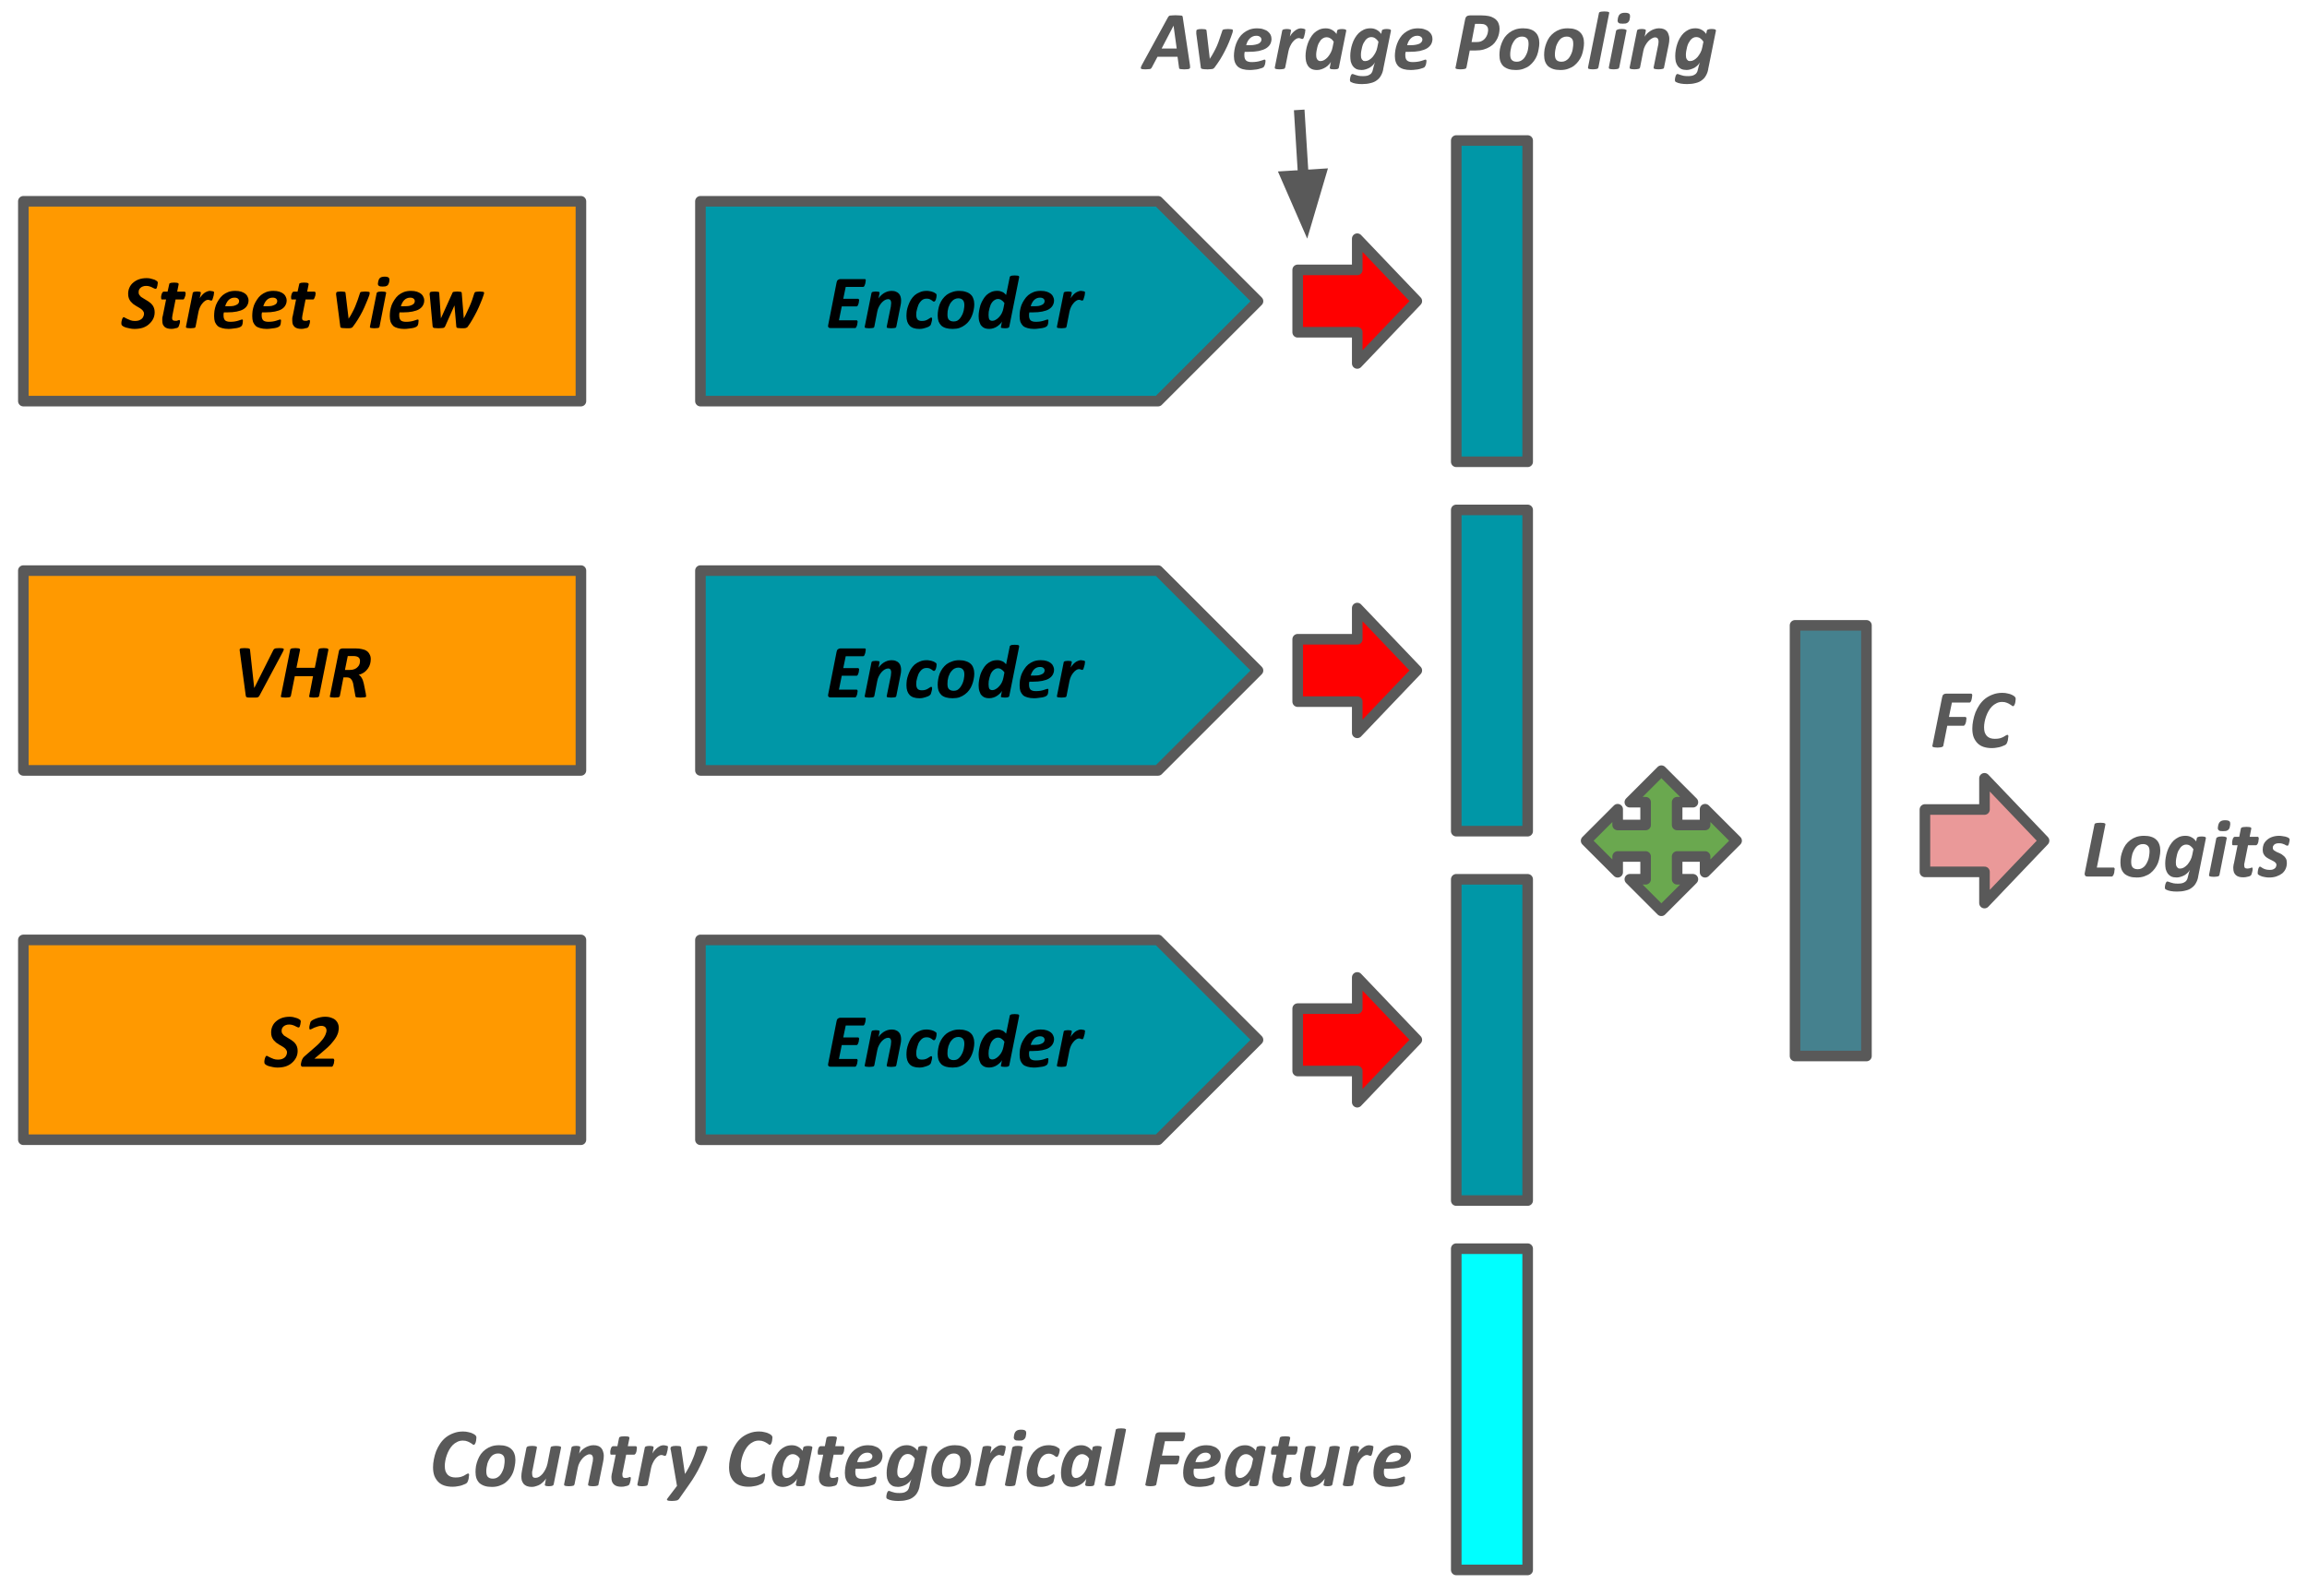 <svg version="1.1" viewBox="0.0 0.0 217.764 150.693" fill="none" stroke="none" stroke-linecap="square" stroke-miterlimit="10" xmlns:xlink="http://www.w3.org/1999/xlink" xmlns="http://www.w3.org/2000/svg"><clipPath id="p.0"><path d="m0 0l217.764 0l0 150.693l-217.764 0l0 -150.693z" clip-rule="nonzero"/></clipPath><g clip-path="url(#p.0)"><path fill="#000000" fill-opacity="0.0" d="m0 0l217.764 0l0 150.693l-217.764 0z" fill-rule="evenodd"/><path fill="#ff9900" d="m2.205 19.006l52.63 0l0 18.866l-52.63 0z" fill-rule="evenodd"/><path stroke="#595959" stroke-width="1.0" stroke-linejoin="round" stroke-linecap="butt" d="m2.205 19.006l52.63 0l0 18.866l-52.63 0z" fill-rule="evenodd"/><path fill="#000000" d="m14.898 26.697q0 0.031 -0.016 0.094q0 0.047 -0.016 0.109q0 0.062 -0.031 0.141q-0.016 0.062 -0.031 0.125q-0.016 0.047 -0.047 0.078q-0.031 0.031 -0.062 0.031q-0.047 0 -0.125 -0.031q-0.078 -0.047 -0.188 -0.094q-0.109 -0.062 -0.266 -0.109q-0.141 -0.047 -0.328 -0.047q-0.188 0 -0.328 0.062q-0.125 0.047 -0.219 0.141q-0.078 0.078 -0.125 0.188q-0.031 0.109 -0.031 0.234q0 0.125 0.062 0.219q0.062 0.094 0.156 0.188q0.109 0.078 0.25 0.156q0.141 0.078 0.281 0.172q0.141 0.078 0.281 0.188q0.141 0.094 0.25 0.234q0.109 0.125 0.172 0.312q0.062 0.172 0.062 0.391q0 0.344 -0.141 0.625q-0.141 0.281 -0.391 0.5q-0.234 0.219 -0.594 0.344q-0.359 0.109 -0.781 0.109q-0.234 0 -0.438 -0.047q-0.188 -0.031 -0.344 -0.078q-0.156 -0.047 -0.266 -0.109q-0.094 -0.062 -0.141 -0.109q-0.047 -0.062 -0.047 -0.172q0 -0.031 0 -0.078q0.016 -0.062 0.016 -0.125q0.016 -0.062 0.031 -0.125q0.031 -0.078 0.047 -0.141q0.031 -0.062 0.062 -0.094q0.031 -0.031 0.062 -0.031q0.062 0 0.141 0.062q0.094 0.047 0.219 0.109q0.125 0.062 0.297 0.125q0.172 0.062 0.406 0.062q0.203 0 0.359 -0.047q0.172 -0.062 0.281 -0.156q0.109 -0.094 0.156 -0.219q0.062 -0.125 0.062 -0.266q0 -0.141 -0.078 -0.234q-0.062 -0.109 -0.172 -0.188q-0.094 -0.078 -0.234 -0.156q-0.125 -0.078 -0.266 -0.156q-0.141 -0.094 -0.281 -0.188q-0.125 -0.109 -0.234 -0.234q-0.109 -0.141 -0.172 -0.312q-0.062 -0.172 -0.062 -0.406q0 -0.328 0.125 -0.594q0.125 -0.281 0.359 -0.469q0.234 -0.203 0.547 -0.312q0.328 -0.109 0.703 -0.109q0.188 0 0.344 0.031q0.156 0.031 0.281 0.078q0.141 0.031 0.234 0.094q0.094 0.047 0.125 0.078q0.047 0.031 0.062 0.078q0.016 0.031 0.016 0.078zm2.629 1.0q0 0.031 -0.016 0.094q0 0.047 -0.016 0.125q-0.016 0.062 -0.047 0.125q-0.016 0.062 -0.047 0.125q-0.016 0.047 -0.047 0.078q-0.031 0.031 -0.078 0.031l-0.703 0l-0.297 1.5q0 0.047 -0.016 0.125q-0.016 0.078 -0.016 0.125q0 0.141 0.062 0.203q0.078 0.062 0.219 0.062q0.094 0 0.156 0q0.062 -0.016 0.094 -0.031q0.047 -0.016 0.078 -0.031q0.047 -0.016 0.062 -0.016q0.031 0 0.047 0.031q0.031 0.016 0.031 0.078q0 0.078 -0.016 0.172q-0.016 0.078 -0.047 0.156q-0.016 0.078 -0.047 0.141q-0.031 0.062 -0.062 0.109q-0.031 0.031 -0.094 0.062q-0.062 0.016 -0.156 0.031q-0.078 0.031 -0.188 0.047q-0.094 0.016 -0.188 0.016q-0.219 0 -0.391 -0.047q-0.156 -0.047 -0.266 -0.141q-0.109 -0.109 -0.172 -0.25q-0.047 -0.156 -0.047 -0.359q0 -0.047 0 -0.094q0 -0.062 0 -0.109q0.016 -0.062 0.016 -0.125q0.016 -0.062 0.031 -0.109l0.312 -1.547l-0.391 0q-0.047 0 -0.062 -0.031q-0.016 -0.031 -0.016 -0.125q0 -0.047 0 -0.141q0.016 -0.109 0.047 -0.203q0.031 -0.094 0.078 -0.156q0.047 -0.078 0.109 -0.078l0.375 0l0.156 -0.703q0 -0.047 0.016 -0.062q0.031 -0.031 0.094 -0.047q0.062 -0.031 0.141 -0.031q0.094 -0.016 0.219 -0.016q0.125 0 0.203 0.016q0.094 0 0.141 0.031q0.047 0.016 0.062 0.047q0.016 0.016 0.016 0.062l-0.141 0.703l0.688 0q0.062 0 0.078 0.047q0.031 0.031 0.031 0.109zm2.681 -0.078q0 0.016 -0.016 0.094q0 0.062 -0.016 0.156q-0.016 0.078 -0.047 0.172q-0.016 0.078 -0.047 0.156q-0.016 0.078 -0.062 0.141q-0.031 0.047 -0.062 0.047q-0.031 0 -0.062 -0.016q-0.031 -0.016 -0.078 -0.016q-0.031 -0.016 -0.078 -0.031q-0.047 -0.016 -0.109 -0.016q-0.125 0 -0.266 0.094q-0.141 0.094 -0.266 0.25q-0.125 0.141 -0.219 0.344q-0.094 0.203 -0.141 0.422l-0.281 1.438q-0.016 0.047 -0.047 0.078q-0.016 0.016 -0.078 0.031q-0.047 0.016 -0.141 0.016q-0.094 0.016 -0.219 0.016q-0.141 0 -0.219 -0.016q-0.078 0 -0.125 -0.016q-0.047 -0.016 -0.062 -0.031q-0.016 -0.031 -0.016 -0.078l0.641 -3.188q0 -0.047 0.031 -0.062q0.031 -0.031 0.078 -0.047q0.047 -0.016 0.125 -0.016q0.078 -0.016 0.172 -0.016q0.125 0 0.188 0.016q0.078 0 0.109 0.016q0.047 0.016 0.047 0.047q0.016 0.016 0.016 0.062l-0.109 0.5q0.094 -0.156 0.203 -0.281q0.109 -0.125 0.234 -0.219q0.125 -0.094 0.266 -0.141q0.141 -0.062 0.266 -0.062q0.062 0 0.109 0.016q0.062 0 0.109 0.016q0.047 0 0.078 0.016q0.047 0.016 0.062 0.031q0.031 0.031 0.031 0.078zm3.252 0.75q0 0.25 -0.125 0.469q-0.109 0.203 -0.359 0.359q-0.234 0.141 -0.625 0.219q-0.375 0.078 -0.891 0.078l-0.328 0q-0.016 0.078 -0.031 0.156q0 0.078 0 0.156q0 0.281 0.141 0.438q0.156 0.141 0.5 0.141q0.234 0 0.422 -0.031q0.188 -0.031 0.328 -0.078q0.141 -0.047 0.234 -0.078q0.094 -0.031 0.125 -0.031q0.047 0 0.062 0.031q0.016 0.016 0.016 0.078q0 0.062 -0.016 0.141q0 0.078 -0.016 0.156q-0.016 0.062 -0.047 0.141q-0.031 0.062 -0.078 0.094q-0.047 0.047 -0.156 0.094q-0.109 0.047 -0.281 0.078q-0.156 0.031 -0.359 0.047q-0.188 0.031 -0.406 0.031q-0.344 0 -0.609 -0.078q-0.25 -0.062 -0.422 -0.203q-0.156 -0.156 -0.25 -0.375q-0.078 -0.234 -0.078 -0.547q0 -0.234 0.031 -0.5q0.047 -0.281 0.141 -0.547q0.109 -0.266 0.266 -0.5q0.156 -0.25 0.375 -0.438q0.234 -0.188 0.516 -0.297q0.297 -0.109 0.672 -0.109q0.328 0 0.562 0.078q0.234 0.078 0.391 0.203q0.156 0.125 0.219 0.297q0.078 0.156 0.078 0.328zm-0.891 0.062q0 -0.141 -0.109 -0.234q-0.109 -0.094 -0.328 -0.094q-0.172 0 -0.312 0.062q-0.141 0.062 -0.25 0.172q-0.109 0.109 -0.188 0.266q-0.078 0.141 -0.125 0.312l0.297 0q0.297 0 0.484 -0.031q0.188 -0.047 0.297 -0.109q0.125 -0.062 0.172 -0.141q0.062 -0.094 0.062 -0.203zm4.49 -0.062q0 0.25 -0.125 0.469q-0.109 0.203 -0.359 0.359q-0.234 0.141 -0.625 0.219q-0.375 0.078 -0.891 0.078l-0.328 0q-0.016 0.078 -0.031 0.156q0 0.078 0 0.156q0 0.281 0.141 0.438q0.156 0.141 0.5 0.141q0.234 0 0.422 -0.031q0.188 -0.031 0.328 -0.078q0.141 -0.047 0.234 -0.078q0.094 -0.031 0.125 -0.031q0.047 0 0.062 0.031q0.016 0.016 0.016 0.078q0 0.062 -0.016 0.141q0 0.078 -0.016 0.156q-0.016 0.062 -0.047 0.141q-0.031 0.062 -0.078 0.094q-0.047 0.047 -0.156 0.094q-0.109 0.047 -0.281 0.078q-0.156 0.031 -0.359 0.047q-0.188 0.031 -0.406 0.031q-0.344 0 -0.609 -0.078q-0.25 -0.062 -0.422 -0.203q-0.156 -0.156 -0.25 -0.375q-0.078 -0.234 -0.078 -0.547q0 -0.234 0.031 -0.5q0.047 -0.281 0.141 -0.547q0.109 -0.266 0.266 -0.5q0.156 -0.25 0.375 -0.438q0.234 -0.188 0.516 -0.297q0.297 -0.109 0.672 -0.109q0.328 0 0.562 0.078q0.234 0.078 0.391 0.203q0.156 0.125 0.219 0.297q0.078 0.156 0.078 0.328zm-0.891 0.062q0 -0.141 -0.109 -0.234q-0.109 -0.094 -0.328 -0.094q-0.172 0 -0.312 0.062q-0.141 0.062 -0.25 0.172q-0.109 0.109 -0.188 0.266q-0.078 0.141 -0.125 0.312l0.297 0q0.297 0 0.484 -0.031q0.188 -0.047 0.297 -0.109q0.125 -0.062 0.172 -0.141q0.062 -0.094 0.062 -0.203zm3.628 -0.734q0 0.031 -0.016 0.094q0 0.047 -0.016 0.125q-0.016 0.062 -0.047 0.125q-0.016 0.062 -0.047 0.125q-0.016 0.047 -0.047 0.078q-0.031 0.031 -0.078 0.031l-0.703 0l-0.297 1.5q0 0.047 -0.016 0.125q-0.016 0.078 -0.016 0.125q0 0.141 0.062 0.203q0.078 0.062 0.219 0.062q0.094 0 0.156 0q0.062 -0.016 0.094 -0.031q0.047 -0.016 0.078 -0.031q0.047 -0.016 0.062 -0.016q0.031 0 0.047 0.031q0.031 0.016 0.031 0.078q0 0.078 -0.016 0.172q-0.016 0.078 -0.047 0.156q-0.016 0.078 -0.047 0.141q-0.031 0.062 -0.062 0.109q-0.031 0.031 -0.094 0.062q-0.062 0.016 -0.156 0.031q-0.078 0.031 -0.188 0.047q-0.094 0.016 -0.188 0.016q-0.219 0 -0.391 -0.047q-0.156 -0.047 -0.266 -0.141q-0.109 -0.109 -0.172 -0.25q-0.047 -0.156 -0.047 -0.359q0 -0.047 0 -0.094q0 -0.062 0 -0.109q0.016 -0.062 0.016 -0.125q0.016 -0.062 0.031 -0.109l0.312 -1.547l-0.391 0q-0.047 0 -0.062 -0.031q-0.016 -0.031 -0.016 -0.125q0 -0.047 0 -0.141q0.016 -0.109 0.047 -0.203q0.031 -0.094 0.078 -0.156q0.047 -0.078 0.109 -0.078l0.375 0l0.156 -0.703q0 -0.047 0.016 -0.062q0.031 -0.031 0.094 -0.047q0.062 -0.031 0.141 -0.031q0.094 -0.016 0.219 -0.016q0.125 0 0.203 0.016q0.094 0 0.141 0.031q0.047 0.016 0.062 0.047q0.016 0.016 0.016 0.062l-0.141 0.703l0.688 0q0.062 0 0.078 0.047q0.031 0.031 0.031 0.109zm5.103 -0.062q0 0.047 -0.016 0.109q0 0.047 -0.016 0.109q-0.141 0.391 -0.312 0.781q-0.156 0.391 -0.344 0.766q-0.188 0.375 -0.422 0.75q-0.219 0.359 -0.484 0.703q-0.031 0.047 -0.078 0.078q-0.047 0.031 -0.125 0.047q-0.062 0.016 -0.172 0.016q-0.094 0 -0.219 0q-0.203 0 -0.312 -0.016q-0.109 0 -0.172 -0.016q-0.062 -0.031 -0.094 -0.062q-0.016 -0.031 -0.016 -0.094l-0.375 -2.875q0 -0.047 -0.016 -0.094q0 -0.062 0 -0.094q0 -0.078 0.016 -0.109q0.016 -0.047 0.062 -0.062q0.047 -0.031 0.141 -0.031q0.094 -0.016 0.25 -0.016q0.141 0 0.219 0.016q0.094 0 0.125 0.016q0.047 0.016 0.062 0.047q0.016 0.031 0.016 0.078l0.281 2.344l0 0.078l0.016 -0.031q0.188 -0.266 0.328 -0.547q0.156 -0.281 0.281 -0.578q0.125 -0.297 0.234 -0.609q0.109 -0.312 0.219 -0.656q0.016 -0.047 0.031 -0.078q0.031 -0.031 0.094 -0.047q0.062 -0.016 0.156 -0.016q0.094 -0.016 0.219 -0.016q0.141 0 0.219 0.016q0.094 0 0.125 0.016q0.047 0.016 0.062 0.031q0.016 0.016 0.016 0.047zm1.845 -1.047q-0.031 0.141 -0.078 0.234q-0.031 0.078 -0.109 0.141q-0.078 0.047 -0.188 0.078q-0.094 0.016 -0.25 0.016q-0.141 0 -0.234 -0.016q-0.094 -0.031 -0.156 -0.078q-0.047 -0.062 -0.062 -0.141q0 -0.094 0.031 -0.234q0.031 -0.125 0.062 -0.203q0.047 -0.094 0.125 -0.156q0.078 -0.062 0.172 -0.078q0.109 -0.031 0.266 -0.031q0.141 0 0.234 0.031q0.094 0.016 0.141 0.078q0.062 0.062 0.062 0.156q0 0.078 -0.016 0.203zm-0.922 4.266q-0.016 0.047 -0.047 0.078q-0.016 0.016 -0.078 0.031q-0.047 0.016 -0.141 0.016q-0.094 0.016 -0.219 0.016q-0.141 0 -0.219 -0.016q-0.078 0 -0.125 -0.016q-0.047 -0.016 -0.062 -0.031q-0.016 -0.031 -0.016 -0.078l0.641 -3.188q0 -0.031 0.031 -0.047q0.031 -0.031 0.078 -0.047q0.062 -0.031 0.141 -0.031q0.094 -0.016 0.219 -0.016q0.141 0 0.219 0.016q0.094 0 0.141 0.031q0.047 0.016 0.062 0.047q0.016 0.016 0 0.047l-0.625 3.188zm4.222 -2.484q0 0.25 -0.125 0.469q-0.109 0.203 -0.359 0.359q-0.234 0.141 -0.625 0.219q-0.375 0.078 -0.891 0.078l-0.328 0q-0.016 0.078 -0.031 0.156q0 0.078 0 0.156q0 0.281 0.141 0.438q0.156 0.141 0.5 0.141q0.234 0 0.422 -0.031q0.188 -0.031 0.328 -0.078q0.141 -0.047 0.234 -0.078q0.094 -0.031 0.125 -0.031q0.047 0 0.062 0.031q0.016 0.016 0.016 0.078q0 0.062 -0.016 0.141q0 0.078 -0.016 0.156q-0.016 0.062 -0.047 0.141q-0.031 0.062 -0.078 0.094q-0.047 0.047 -0.156 0.094q-0.109 0.047 -0.281 0.078q-0.156 0.031 -0.359 0.047q-0.188 0.031 -0.406 0.031q-0.344 0 -0.609 -0.078q-0.25 -0.062 -0.422 -0.203q-0.156 -0.156 -0.25 -0.375q-0.078 -0.234 -0.078 -0.547q0 -0.234 0.031 -0.5q0.047 -0.281 0.141 -0.547q0.109 -0.266 0.266 -0.5q0.156 -0.25 0.375 -0.438q0.234 -0.188 0.516 -0.297q0.297 -0.109 0.672 -0.109q0.328 0 0.562 0.078q0.234 0.078 0.391 0.203q0.156 0.125 0.219 0.297q0.078 0.156 0.078 0.328zm-0.891 0.062q0 -0.141 -0.109 -0.234q-0.109 -0.094 -0.328 -0.094q-0.172 0 -0.312 0.062q-0.141 0.062 -0.25 0.172q-0.109 0.109 -0.188 0.266q-0.078 0.141 -0.125 0.312l0.297 0q0.297 0 0.484 -0.031q0.188 -0.047 0.297 -0.109q0.125 -0.062 0.172 -0.141q0.062 -0.094 0.062 -0.203zm6.542 -0.797q0 0.062 -0.016 0.125q-0.016 0.062 -0.031 0.094q-0.125 0.391 -0.297 0.781q-0.156 0.391 -0.344 0.766q-0.188 0.375 -0.406 0.75q-0.203 0.359 -0.453 0.703q-0.031 0.047 -0.094 0.078q-0.047 0.031 -0.125 0.047q-0.062 0.016 -0.156 0.016q-0.094 0 -0.219 0q-0.141 0 -0.25 -0.016q-0.094 0 -0.141 -0.016q-0.047 -0.031 -0.078 -0.062q-0.016 -0.031 -0.016 -0.094l-0.172 -1.969l-0.875 1.969q-0.031 0.047 -0.062 0.094q-0.031 0.031 -0.109 0.062q-0.062 0.016 -0.172 0.016q-0.109 0.016 -0.281 0.016q-0.172 0 -0.281 -0.016q-0.109 0 -0.172 -0.016q-0.047 -0.031 -0.078 -0.062q-0.016 -0.031 -0.031 -0.094l-0.266 -2.891q0 -0.031 -0.016 -0.078q0 -0.047 0 -0.078q0 -0.078 0.016 -0.109q0.016 -0.047 0.062 -0.078q0.062 -0.031 0.156 -0.031q0.094 -0.016 0.25 -0.016q0.141 0 0.219 0.016q0.094 0 0.141 0.016q0.047 0.016 0.047 0.047q0.016 0.031 0.016 0.078l0.156 2.344l0 0.047l0.016 -0.047l1.062 -2.344q0.016 -0.047 0.031 -0.078q0.031 -0.031 0.078 -0.047q0.062 -0.016 0.141 -0.016q0.094 -0.016 0.219 -0.016q0.125 0 0.203 0.016q0.094 0 0.141 0.016q0.047 0.016 0.062 0.047q0.016 0.016 0.016 0.062l0.188 2.344l0 0.047l0.031 -0.047q0.125 -0.219 0.25 -0.5q0.141 -0.281 0.266 -0.578q0.141 -0.312 0.25 -0.625q0.109 -0.328 0.203 -0.625q0.016 -0.047 0.047 -0.078q0.031 -0.031 0.078 -0.047q0.062 -0.016 0.141 -0.016q0.094 -0.016 0.234 -0.016q0.141 0 0.219 0.016q0.078 0 0.125 0.016q0.047 0.016 0.062 0.031q0.016 0.016 0.016 0.047z" fill-rule="nonzero"/><path fill="#0097a7" d="m137.46 13.269l6.74 0l0 30.331l-6.74 0z" fill-rule="evenodd"/><path stroke="#595959" stroke-width="1.0" stroke-linejoin="round" stroke-linecap="butt" d="m137.46 13.269l6.74 0l0 30.331l-6.74 0z" fill-rule="evenodd"/><path fill="#0097a7" d="m137.46 48.146l6.74 0l0 30.331l-6.74 0z" fill-rule="evenodd"/><path stroke="#595959" stroke-width="1.0" stroke-linejoin="round" stroke-linecap="butt" d="m137.46 48.146l6.74 0l0 30.331l-6.74 0z" fill-rule="evenodd"/><path fill="#0097a7" d="m137.46 83.023l6.74 0l0 30.331l-6.74 0z" fill-rule="evenodd"/><path stroke="#595959" stroke-width="1.0" stroke-linejoin="round" stroke-linecap="butt" d="m137.46 83.023l6.74 0l0 30.331l-6.74 0z" fill-rule="evenodd"/><path fill="#00ffff" d="m137.46 117.899l6.74 0l0 30.331l-6.74 0z" fill-rule="evenodd"/><path stroke="#595959" stroke-width="1.0" stroke-linejoin="round" stroke-linecap="butt" d="m137.46 117.899l6.74 0l0 30.331l-6.74 0z" fill-rule="evenodd"/><path fill="#6aa84f" d="m149.72 79.381l2.976 -2.976l0 1.488l2.638 0l0 -2.15l-1.488 0l2.976 -2.976l2.976 2.976l-1.488 0l0 2.15l2.638 0l0 -1.488l2.976 2.976l-2.976 2.976l0 -1.488l-2.638 0l0 2.15l1.488 0l-2.976 2.976l-2.976 -2.976l1.488 0l0 -2.15l-2.638 0l0 1.488z" fill-rule="evenodd"/><path stroke="#595959" stroke-width="1.0" stroke-linejoin="round" stroke-linecap="butt" d="m149.72 79.381l2.976 -2.976l0 1.488l2.638 0l0 -2.15l-1.488 0l2.976 -2.976l2.976 2.976l-1.488 0l0 2.15l2.638 0l0 -1.488l2.976 2.976l-2.976 2.976l0 -1.488l-2.638 0l0 2.15l1.488 0l-2.976 2.976l-2.976 -2.976l1.488 0l0 -2.15l-2.638 0l0 1.488z" fill-rule="evenodd"/><path fill="#45818e" d="m169.439 59.046l6.74 0l0 40.661l-6.74 0z" fill-rule="evenodd"/><path stroke="#595959" stroke-width="1.0" stroke-linejoin="round" stroke-linecap="butt" d="m169.439 59.046l6.74 0l0 40.661l-6.74 0z" fill-rule="evenodd"/><path fill="#ff9900" d="m2.205 53.876l52.63 0l0 18.866l-52.63 0z" fill-rule="evenodd"/><path stroke="#595959" stroke-width="1.0" stroke-linejoin="round" stroke-linecap="butt" d="m2.205 53.876l52.63 0l0 18.866l-52.63 0z" fill-rule="evenodd"/><path fill="#000000" d="m24.494 65.677q-0.031 0.062 -0.078 0.109q-0.031 0.031 -0.109 0.062q-0.062 0.016 -0.172 0.016q-0.109 0 -0.297 0q-0.203 0 -0.328 0q-0.125 0 -0.188 -0.016q-0.062 -0.031 -0.094 -0.062q-0.016 -0.047 -0.031 -0.109l-0.562 -4.188q-0.016 -0.094 -0.016 -0.156q0.016 -0.062 0.062 -0.094q0.047 -0.031 0.141 -0.031q0.094 -0.016 0.266 -0.016q0.188 0 0.281 0.016q0.094 0 0.141 0.031q0.062 0.016 0.078 0.047q0.016 0.031 0.016 0.094l0.391 3.562l0.016 0l1.797 -3.578q0.031 -0.047 0.062 -0.078q0.031 -0.031 0.078 -0.047q0.062 -0.031 0.156 -0.031q0.109 -0.016 0.266 -0.016q0.172 0 0.266 0.016q0.109 0.016 0.141 0.062q0.031 0.031 0 0.109q-0.031 0.078 -0.094 0.203l-2.188 4.094zm5.63 0.047q-0.016 0.031 -0.047 0.062q-0.016 0.031 -0.078 0.047q-0.062 0.016 -0.156 0.016q-0.094 0.016 -0.219 0.016q-0.141 0 -0.234 -0.016q-0.094 0 -0.141 -0.016q-0.047 -0.016 -0.062 -0.047q-0.016 -0.031 0 -0.062l0.359 -1.875l-1.719 0l-0.375 1.875q-0.016 0.031 -0.047 0.062q-0.016 0.031 -0.078 0.047q-0.062 0.016 -0.156 0.016q-0.094 0.016 -0.219 0.016q-0.141 0 -0.234 -0.016q-0.078 0 -0.141 -0.016q-0.047 -0.016 -0.062 -0.047q-0.016 -0.031 0 -0.062l0.875 -4.375q0 -0.047 0.031 -0.062q0.031 -0.031 0.078 -0.047q0.062 -0.031 0.156 -0.031q0.094 -0.016 0.234 -0.016q0.125 0 0.219 0.016q0.094 0 0.141 0.031q0.047 0.016 0.062 0.047q0.016 0.016 0.016 0.062l-0.344 1.703l1.734 0l0.344 -1.703q0 -0.047 0.031 -0.062q0.031 -0.031 0.078 -0.047q0.062 -0.031 0.156 -0.031q0.094 -0.016 0.234 -0.016q0.125 0 0.219 0.016q0.094 0 0.141 0.031q0.047 0.016 0.062 0.047q0.016 0.016 0.016 0.062l-0.875 4.375zm4.873 -3.5q0 0.234 -0.062 0.469q-0.062 0.219 -0.203 0.422q-0.125 0.188 -0.344 0.359q-0.219 0.156 -0.531 0.25q0.172 0.078 0.281 0.281q0.125 0.188 0.203 0.547l0.188 0.938q0.016 0.078 0.016 0.141q0.016 0.062 0.016 0.109q0 0.031 -0.031 0.062q-0.016 0.016 -0.078 0.031q-0.062 0.016 -0.172 0.016q-0.109 0.016 -0.266 0.016q-0.141 0 -0.234 -0.016q-0.094 0 -0.156 -0.016q-0.047 -0.016 -0.062 -0.047q-0.016 -0.031 -0.016 -0.078l-0.188 -1.031q-0.016 -0.172 -0.078 -0.312q-0.047 -0.141 -0.125 -0.219q-0.062 -0.094 -0.172 -0.141q-0.109 -0.047 -0.266 -0.047l-0.297 0l-0.344 1.766q-0.016 0.031 -0.047 0.062q-0.016 0.031 -0.078 0.047q-0.062 0.016 -0.156 0.016q-0.094 0.016 -0.219 0.016q-0.141 0 -0.234 -0.016q-0.078 0 -0.141 -0.016q-0.047 -0.016 -0.062 -0.031q-0.016 -0.031 0 -0.078l0.844 -4.203q0.016 -0.156 0.109 -0.219q0.109 -0.078 0.234 -0.078l1.25 0q0.328 0 0.578 0.062q0.266 0.047 0.453 0.172q0.188 0.125 0.281 0.328q0.109 0.188 0.109 0.438zm-1.016 0.172q0 -0.094 -0.031 -0.172q-0.031 -0.094 -0.109 -0.156q-0.078 -0.062 -0.203 -0.094q-0.109 -0.031 -0.281 -0.031l-0.531 0l-0.266 1.312l0.453 0q0.266 0 0.453 -0.078q0.188 -0.078 0.297 -0.203q0.125 -0.125 0.172 -0.266q0.047 -0.156 0.047 -0.312z" fill-rule="nonzero"/><path fill="#ff9900" d="m2.205 88.746l52.63 0l0 18.866l-52.63 0z" fill-rule="evenodd"/><path stroke="#595959" stroke-width="1.0" stroke-linejoin="round" stroke-linecap="butt" d="m2.205 88.746l52.63 0l0 18.866l-52.63 0z" fill-rule="evenodd"/><path fill="#000000" d="m28.395 96.438q0 0.031 -0.016 0.094q0 0.047 -0.016 0.109q0 0.062 -0.031 0.141q-0.016 0.062 -0.031 0.125q-0.016 0.047 -0.047 0.078q-0.031 0.031 -0.062 0.031q-0.047 0 -0.125 -0.031q-0.078 -0.047 -0.188 -0.094q-0.109 -0.062 -0.266 -0.109q-0.141 -0.047 -0.328 -0.047q-0.188 0 -0.328 0.062q-0.125 0.047 -0.219 0.141q-0.078 0.078 -0.125 0.188q-0.031 0.109 -0.031 0.234q0 0.125 0.062 0.219q0.062 0.094 0.156 0.188q0.109 0.078 0.25 0.156q0.141 0.078 0.281 0.172q0.141 0.078 0.281 0.188q0.141 0.094 0.25 0.234q0.109 0.125 0.172 0.312q0.062 0.172 0.062 0.391q0 0.344 -0.141 0.625q-0.141 0.281 -0.391 0.5q-0.234 0.219 -0.594 0.344q-0.359 0.109 -0.781 0.109q-0.234 0 -0.438 -0.047q-0.188 -0.031 -0.344 -0.078q-0.156 -0.047 -0.266 -0.109q-0.094 -0.062 -0.141 -0.109q-0.047 -0.062 -0.047 -0.172q0 -0.031 0 -0.078q0.016 -0.062 0.016 -0.125q0.016 -0.062 0.031 -0.125q0.031 -0.078 0.047 -0.141q0.031 -0.062 0.062 -0.094q0.031 -0.031 0.062 -0.031q0.062 0 0.141 0.062q0.094 0.047 0.219 0.109q0.125 0.062 0.297 0.125q0.172 0.062 0.406 0.062q0.203 0 0.359 -0.047q0.172 -0.062 0.281 -0.156q0.109 -0.094 0.156 -0.219q0.062 -0.125 0.062 -0.266q0 -0.141 -0.078 -0.234q-0.062 -0.109 -0.172 -0.188q-0.094 -0.078 -0.234 -0.156q-0.125 -0.078 -0.266 -0.156q-0.141 -0.094 -0.281 -0.188q-0.125 -0.109 -0.234 -0.234q-0.109 -0.141 -0.172 -0.312q-0.062 -0.172 -0.062 -0.406q0 -0.328 0.125 -0.594q0.125 -0.281 0.359 -0.469q0.234 -0.203 0.547 -0.312q0.328 -0.109 0.703 -0.109q0.188 0 0.344 0.031q0.156 0.031 0.281 0.078q0.141 0.031 0.234 0.094q0.094 0.047 0.125 0.078q0.047 0.031 0.062 0.078q0.016 0.031 0.016 0.078zm3.16 3.703q0 0.016 -0.016 0.078q0 0.047 -0.016 0.125q0 0.062 -0.031 0.125q-0.016 0.062 -0.047 0.125q-0.016 0.047 -0.062 0.094q-0.031 0.031 -0.078 0.031l-2.656 0q-0.078 0 -0.125 0q-0.047 -0.016 -0.078 -0.047q-0.016 -0.031 -0.031 -0.062q-0.016 -0.031 -0.016 -0.078q0 -0.062 0.016 -0.141q0.016 -0.094 0.047 -0.203q0.031 -0.109 0.094 -0.219q0.062 -0.125 0.172 -0.219l1.094 -0.953q0.219 -0.188 0.375 -0.359q0.156 -0.172 0.266 -0.312q0.109 -0.141 0.172 -0.266q0.078 -0.125 0.109 -0.234q0.047 -0.109 0.062 -0.188q0.016 -0.094 0.016 -0.156q0 -0.062 -0.031 -0.141q-0.016 -0.078 -0.078 -0.141q-0.047 -0.062 -0.141 -0.094q-0.094 -0.047 -0.234 -0.047q-0.188 0 -0.359 0.062q-0.172 0.047 -0.312 0.109q-0.141 0.062 -0.25 0.125q-0.094 0.047 -0.141 0.047q-0.047 0 -0.062 -0.031q-0.016 -0.047 -0.016 -0.125q0 -0.031 0 -0.078q0 -0.047 0.016 -0.109q0.016 -0.062 0.031 -0.125q0.016 -0.062 0.031 -0.125q0.016 -0.062 0.031 -0.109q0.031 -0.062 0.078 -0.094q0.031 -0.047 0.156 -0.109q0.141 -0.078 0.312 -0.141q0.172 -0.062 0.391 -0.109q0.219 -0.047 0.438 -0.047q0.375 0 0.625 0.109q0.266 0.094 0.406 0.25q0.141 0.141 0.203 0.328q0.062 0.172 0.062 0.344q0 0.156 -0.031 0.312q-0.016 0.156 -0.094 0.328q-0.062 0.172 -0.188 0.359q-0.109 0.172 -0.297 0.391q-0.172 0.219 -0.438 0.469q-0.25 0.234 -0.594 0.516l-0.656 0.547l1.766 0q0.062 0 0.078 0.062q0.031 0.047 0.031 0.125z" fill-rule="nonzero"/><path fill="#0097a7" d="m66.116 19.006l43.197 0l9.433 9.433l-9.433 9.433l-43.197 0z" fill-rule="evenodd"/><path stroke="#595959" stroke-width="1.0" stroke-linejoin="round" stroke-linecap="butt" d="m66.116 19.006l43.197 0l9.433 9.433l-9.433 9.433l-43.197 0z" fill-rule="evenodd"/><path fill="#000000" d="m81.722 26.479q0 0.031 -0.016 0.094q0 0.047 -0.016 0.109q0 0.062 -0.031 0.141q-0.016 0.062 -0.047 0.125q-0.016 0.062 -0.062 0.109q-0.031 0.031 -0.078 0.031l-1.641 0l-0.234 1.125l1.406 0q0.047 0 0.062 0.047q0.031 0.031 0.031 0.094q0 0.031 -0.016 0.078q0 0.047 -0.016 0.125q0 0.062 -0.031 0.125q-0.016 0.062 -0.047 0.125q-0.016 0.062 -0.062 0.094q-0.031 0.031 -0.062 0.031l-1.406 0l-0.266 1.312l1.672 0q0.047 0 0.062 0.047q0.031 0.031 0.031 0.094q0 0.031 -0.016 0.094q0 0.047 -0.016 0.109q0 0.062 -0.031 0.141q-0.016 0.062 -0.047 0.125q-0.016 0.047 -0.062 0.094q-0.031 0.031 -0.078 0.031l-2.312 0q-0.062 0 -0.109 -0.016q-0.047 -0.016 -0.078 -0.047q-0.031 -0.047 -0.047 -0.094q0 -0.062 0.016 -0.141l0.797 -4.031q0.031 -0.156 0.125 -0.219q0.109 -0.078 0.219 -0.078l2.312 0q0.094 0 0.094 0.125zm3.336 1.906q0 0.125 -0.016 0.25q-0.016 0.125 -0.047 0.25l-0.391 1.969q-0.016 0.047 -0.047 0.078q-0.016 0.016 -0.078 0.031q-0.047 0.016 -0.141 0.016q-0.094 0.016 -0.219 0.016q-0.125 0 -0.219 -0.016q-0.078 0 -0.125 -0.016q-0.047 -0.016 -0.062 -0.031q-0.016 -0.031 -0.016 -0.078l0.391 -1.906q0.016 -0.094 0.016 -0.172q0.016 -0.094 0.016 -0.172q0 -0.156 -0.062 -0.25q-0.062 -0.109 -0.234 -0.109q-0.141 0 -0.312 0.094q-0.156 0.094 -0.297 0.25q-0.141 0.156 -0.25 0.375q-0.109 0.203 -0.156 0.453l-0.281 1.438q-0.016 0.047 -0.047 0.078q-0.016 0.016 -0.078 0.031q-0.047 0.016 -0.141 0.016q-0.094 0.016 -0.219 0.016q-0.141 0 -0.219 -0.016q-0.078 0 -0.125 -0.016q-0.047 -0.016 -0.062 -0.031q-0.016 -0.031 -0.016 -0.078l0.641 -3.188q0.016 -0.047 0.031 -0.062q0.031 -0.031 0.078 -0.047q0.047 -0.016 0.125 -0.016q0.078 -0.016 0.172 -0.016q0.125 0 0.188 0.016q0.078 0 0.109 0.016q0.047 0.016 0.047 0.047q0.016 0.016 0.016 0.062l-0.109 0.516q0.078 -0.125 0.203 -0.25q0.125 -0.125 0.281 -0.234q0.172 -0.109 0.359 -0.172q0.188 -0.062 0.406 -0.062q0.25 0 0.406 0.078q0.172 0.062 0.281 0.188q0.109 0.125 0.156 0.297q0.047 0.172 0.047 0.359zm3.349 -0.516q0 0.094 -0.016 0.203q-0.016 0.094 -0.047 0.188q-0.031 0.094 -0.078 0.156q-0.047 0.062 -0.109 0.062q-0.047 0 -0.109 -0.047q-0.047 -0.047 -0.125 -0.094q-0.062 -0.047 -0.172 -0.094q-0.109 -0.047 -0.297 -0.047q-0.188 0 -0.328 0.078q-0.141 0.078 -0.25 0.219q-0.109 0.125 -0.188 0.297q-0.062 0.156 -0.109 0.328q-0.047 0.172 -0.078 0.328q-0.016 0.156 -0.016 0.266q0 0.297 0.125 0.453q0.125 0.141 0.406 0.141q0.203 0 0.344 -0.047q0.141 -0.047 0.234 -0.109q0.109 -0.062 0.172 -0.109q0.078 -0.062 0.141 -0.062q0.031 0 0.047 0.031q0.031 0.031 0.031 0.094q0 0.062 -0.016 0.156q-0.016 0.094 -0.047 0.188q-0.016 0.094 -0.047 0.172q-0.031 0.078 -0.078 0.125q-0.047 0.047 -0.156 0.109q-0.109 0.047 -0.25 0.094q-0.125 0.047 -0.281 0.078q-0.156 0.031 -0.328 0.031q-0.625 0 -0.922 -0.312q-0.297 -0.312 -0.297 -0.906q0 -0.219 0.031 -0.484q0.047 -0.266 0.141 -0.516q0.094 -0.266 0.234 -0.516q0.156 -0.25 0.359 -0.438q0.219 -0.188 0.5 -0.297q0.281 -0.125 0.656 -0.125q0.141 0 0.281 0.031q0.141 0.016 0.25 0.062q0.109 0.031 0.188 0.078q0.094 0.047 0.141 0.094q0.047 0.031 0.047 0.062q0.016 0.031 0.016 0.078zm3.558 0.875q0 0.25 -0.062 0.531q-0.047 0.266 -0.156 0.531q-0.094 0.25 -0.266 0.484q-0.156 0.219 -0.391 0.391q-0.219 0.172 -0.516 0.281q-0.281 0.094 -0.656 0.094q-0.359 0 -0.625 -0.078q-0.266 -0.078 -0.438 -0.234q-0.172 -0.172 -0.266 -0.406q-0.078 -0.25 -0.078 -0.547q0 -0.266 0.047 -0.531q0.047 -0.281 0.141 -0.531q0.109 -0.266 0.266 -0.484q0.172 -0.234 0.391 -0.406q0.234 -0.172 0.531 -0.266q0.297 -0.109 0.656 -0.109q0.359 0 0.625 0.094q0.266 0.078 0.438 0.234q0.188 0.156 0.266 0.406q0.094 0.234 0.094 0.547zm-0.938 0.062q0 -0.156 -0.031 -0.266q-0.031 -0.125 -0.109 -0.203q-0.062 -0.078 -0.172 -0.125q-0.109 -0.047 -0.266 -0.047q-0.172 0 -0.328 0.078q-0.141 0.062 -0.25 0.188q-0.109 0.109 -0.203 0.266q-0.078 0.156 -0.141 0.328q-0.047 0.172 -0.078 0.359q-0.016 0.172 -0.016 0.328q0 0.156 0.031 0.281q0.031 0.109 0.094 0.188q0.078 0.078 0.188 0.125q0.109 0.047 0.266 0.047q0.188 0 0.328 -0.062q0.141 -0.078 0.25 -0.203q0.109 -0.125 0.188 -0.281q0.094 -0.156 0.141 -0.328q0.062 -0.172 0.078 -0.344q0.031 -0.172 0.031 -0.328zm4.239 2.047q-0.016 0.078 -0.125 0.109q-0.094 0.031 -0.297 0.031q-0.125 0 -0.203 -0.016q-0.062 0 -0.109 -0.016q-0.031 -0.016 -0.047 -0.031q-0.016 -0.031 0 -0.078l0.094 -0.5q-0.047 0.109 -0.172 0.234q-0.125 0.125 -0.281 0.234q-0.156 0.109 -0.359 0.172q-0.188 0.062 -0.391 0.062q-0.203 0 -0.359 -0.047q-0.156 -0.047 -0.266 -0.141q-0.109 -0.094 -0.188 -0.203q-0.062 -0.125 -0.109 -0.266q-0.047 -0.141 -0.062 -0.281q-0.016 -0.141 -0.016 -0.281q0 -0.234 0.047 -0.5q0.047 -0.266 0.125 -0.531q0.094 -0.266 0.234 -0.5q0.141 -0.25 0.328 -0.438q0.203 -0.188 0.453 -0.297q0.25 -0.109 0.578 -0.109q0.141 0 0.266 0.031q0.125 0.031 0.219 0.078q0.109 0.047 0.188 0.125q0.094 0.078 0.156 0.156l0.344 -1.688q0 -0.047 0.031 -0.062q0.031 -0.031 0.078 -0.047q0.062 -0.031 0.141 -0.031q0.094 -0.016 0.219 -0.016q0.141 0 0.219 0.016q0.094 0 0.141 0.031q0.047 0.016 0.047 0.047q0.016 0.016 0.016 0.062l-0.938 4.688zm-0.453 -2.234q-0.125 -0.188 -0.281 -0.281q-0.141 -0.109 -0.344 -0.109q-0.141 0 -0.266 0.078q-0.125 0.062 -0.234 0.188q-0.094 0.109 -0.172 0.266q-0.062 0.156 -0.109 0.328q-0.047 0.172 -0.078 0.344q-0.016 0.172 -0.016 0.312q0 0.281 0.078 0.422q0.094 0.125 0.281 0.125q0.156 0 0.312 -0.094q0.172 -0.094 0.312 -0.25q0.156 -0.156 0.266 -0.375q0.109 -0.219 0.156 -0.469l0.094 -0.484zm4.681 -0.25q0 0.25 -0.125 0.469q-0.109 0.203 -0.359 0.359q-0.234 0.141 -0.625 0.219q-0.375 0.078 -0.891 0.078l-0.328 0q-0.016 0.078 -0.031 0.156q0 0.078 0 0.156q0 0.281 0.141 0.438q0.156 0.141 0.5 0.141q0.234 0 0.422 -0.031q0.188 -0.031 0.328 -0.078q0.141 -0.047 0.234 -0.078q0.094 -0.031 0.125 -0.031q0.047 0 0.062 0.031q0.016 0.016 0.016 0.078q0 0.062 -0.016 0.141q0 0.078 -0.016 0.156q-0.016 0.062 -0.047 0.141q-0.031 0.062 -0.078 0.094q-0.047 0.047 -0.156 0.094q-0.109 0.047 -0.281 0.078q-0.156 0.031 -0.359 0.047q-0.188 0.031 -0.406 0.031q-0.344 0 -0.609 -0.078q-0.25 -0.062 -0.422 -0.203q-0.156 -0.156 -0.25 -0.375q-0.078 -0.234 -0.078 -0.547q0 -0.234 0.031 -0.5q0.047 -0.281 0.141 -0.547q0.109 -0.266 0.266 -0.5q0.156 -0.25 0.375 -0.438q0.234 -0.188 0.516 -0.297q0.297 -0.109 0.672 -0.109q0.328 0 0.562 0.078q0.234 0.078 0.391 0.203q0.156 0.125 0.219 0.297q0.078 0.156 0.078 0.328zm-0.891 0.062q0 -0.141 -0.109 -0.234q-0.109 -0.094 -0.328 -0.094q-0.172 0 -0.312 0.062q-0.141 0.062 -0.25 0.172q-0.109 0.109 -0.188 0.266q-0.078 0.141 -0.125 0.312l0.297 0q0.297 0 0.484 -0.031q0.188 -0.047 0.297 -0.109q0.125 -0.062 0.172 -0.141q0.062 -0.094 0.062 -0.203zm3.818 -0.812q0 0.016 -0.016 0.094q0 0.062 -0.016 0.156q-0.016 0.078 -0.047 0.172q-0.016 0.078 -0.047 0.156q-0.016 0.078 -0.062 0.141q-0.031 0.047 -0.062 0.047q-0.031 0 -0.062 -0.016q-0.031 -0.016 -0.078 -0.016q-0.031 -0.016 -0.078 -0.031q-0.047 -0.016 -0.109 -0.016q-0.125 0 -0.266 0.094q-0.141 0.094 -0.266 0.25q-0.125 0.141 -0.219 0.344q-0.094 0.203 -0.141 0.422l-0.281 1.438q-0.016 0.047 -0.047 0.078q-0.016 0.016 -0.078 0.031q-0.047 0.016 -0.141 0.016q-0.094 0.016 -0.219 0.016q-0.141 0 -0.219 -0.016q-0.078 0 -0.125 -0.016q-0.047 -0.016 -0.062 -0.031q-0.016 -0.031 -0.016 -0.078l0.641 -3.188q0 -0.047 0.031 -0.062q0.031 -0.031 0.078 -0.047q0.047 -0.016 0.125 -0.016q0.078 -0.016 0.172 -0.016q0.125 0 0.188 0.016q0.078 0 0.109 0.016q0.047 0.016 0.047 0.047q0.016 0.016 0.016 0.062l-0.109 0.5q0.094 -0.156 0.203 -0.281q0.109 -0.125 0.234 -0.219q0.125 -0.094 0.266 -0.141q0.141 -0.062 0.266 -0.062q0.062 0 0.109 0.016q0.062 0 0.109 0.016q0.047 0 0.078 0.016q0.047 0.016 0.062 0.031q0.031 0.031 0.031 0.078z" fill-rule="nonzero"/><path fill="#0097a7" d="m66.116 53.876l43.197 0l9.433 9.433l-9.433 9.433l-43.197 0z" fill-rule="evenodd"/><path stroke="#595959" stroke-width="1.0" stroke-linejoin="round" stroke-linecap="butt" d="m66.116 53.876l43.197 0l9.433 9.433l-9.433 9.433l-43.197 0z" fill-rule="evenodd"/><path fill="#000000" d="m81.722 61.35q0 0.031 -0.016 0.094q0 0.047 -0.016 0.109q0 0.062 -0.031 0.141q-0.016 0.062 -0.047 0.125q-0.016 0.062 -0.062 0.109q-0.031 0.031 -0.078 0.031l-1.641 0l-0.234 1.125l1.406 0q0.047 0 0.062 0.047q0.031 0.031 0.031 0.094q0 0.031 -0.016 0.078q0 0.047 -0.016 0.125q0 0.062 -0.031 0.125q-0.016 0.062 -0.047 0.125q-0.016 0.062 -0.062 0.094q-0.031 0.031 -0.062 0.031l-1.406 0l-0.266 1.313l1.672 0q0.047 0 0.062 0.047q0.031 0.031 0.031 0.094q0 0.031 -0.016 0.094q0 0.047 -0.016 0.109q0 0.062 -0.031 0.141q-0.016 0.062 -0.047 0.125q-0.016 0.047 -0.062 0.094q-0.031 0.031 -0.078 0.031l-2.312 0q-0.062 0 -0.109 -0.016q-0.047 -0.016 -0.078 -0.047q-0.031 -0.047 -0.047 -0.094q0 -0.062 0.016 -0.141l0.797 -4.031q0.031 -0.156 0.125 -0.219q0.109 -0.078 0.219 -0.078l2.312 0q0.094 0 0.094 0.125zm3.336 1.906q0 0.125 -0.016 0.25q-0.016 0.125 -0.047 0.25l-0.391 1.969q-0.016 0.047 -0.047 0.078q-0.016 0.016 -0.078 0.031q-0.047 0.016 -0.141 0.016q-0.094 0.016 -0.219 0.016q-0.125 0 -0.219 -0.016q-0.078 0 -0.125 -0.016q-0.047 -0.016 -0.062 -0.031q-0.016 -0.031 -0.016 -0.078l0.391 -1.906q0.016 -0.094 0.016 -0.172q0.016 -0.094 0.016 -0.172q0 -0.156 -0.062 -0.25q-0.062 -0.109 -0.234 -0.109q-0.141 0 -0.312 0.094q-0.156 0.094 -0.297 0.25q-0.141 0.156 -0.25 0.375q-0.109 0.203 -0.156 0.453l-0.281 1.438q-0.016 0.047 -0.047 0.078q-0.016 0.016 -0.078 0.031q-0.047 0.016 -0.141 0.016q-0.094 0.016 -0.219 0.016q-0.141 0 -0.219 -0.016q-0.078 0 -0.125 -0.016q-0.047 -0.016 -0.062 -0.031q-0.016 -0.031 -0.016 -0.078l0.641 -3.188q0.016 -0.047 0.031 -0.062q0.031 -0.031 0.078 -0.047q0.047 -0.016 0.125 -0.016q0.078 -0.016 0.172 -0.016q0.125 0 0.188 0.016q0.078 0 0.109 0.016q0.047 0.016 0.047 0.047q0.016 0.016 0.016 0.062l-0.109 0.516q0.078 -0.125 0.203 -0.25q0.125 -0.125 0.281 -0.234q0.172 -0.109 0.359 -0.172q0.188 -0.062 0.406 -0.062q0.25 0 0.406 0.078q0.172 0.062 0.281 0.188q0.109 0.125 0.156 0.297q0.047 0.172 0.047 0.359zm3.349 -0.516q0 0.094 -0.016 0.203q-0.016 0.094 -0.047 0.188q-0.031 0.094 -0.078 0.156q-0.047 0.062 -0.109 0.062q-0.047 0 -0.109 -0.047q-0.047 -0.047 -0.125 -0.094q-0.062 -0.047 -0.172 -0.094q-0.109 -0.047 -0.297 -0.047q-0.188 0 -0.328 0.078q-0.141 0.078 -0.25 0.219q-0.109 0.125 -0.188 0.297q-0.062 0.156 -0.109 0.328q-0.047 0.172 -0.078 0.328q-0.016 0.156 -0.016 0.266q0 0.297 0.125 0.453q0.125 0.141 0.406 0.141q0.203 0 0.344 -0.047q0.141 -0.047 0.234 -0.109q0.109 -0.062 0.172 -0.109q0.078 -0.062 0.141 -0.062q0.031 0 0.047 0.031q0.031 0.031 0.031 0.094q0 0.062 -0.016 0.156q-0.016 0.094 -0.047 0.188q-0.016 0.094 -0.047 0.172q-0.031 0.078 -0.078 0.125q-0.047 0.047 -0.156 0.109q-0.109 0.047 -0.25 0.094q-0.125 0.047 -0.281 0.078q-0.156 0.031 -0.328 0.031q-0.625 0 -0.922 -0.312q-0.297 -0.312 -0.297 -0.906q0 -0.219 0.031 -0.484q0.047 -0.266 0.141 -0.516q0.094 -0.266 0.234 -0.516q0.156 -0.25 0.359 -0.438q0.219 -0.188 0.5 -0.297q0.281 -0.125 0.656 -0.125q0.141 0 0.281 0.031q0.141 0.016 0.25 0.062q0.109 0.031 0.188 0.078q0.094 0.047 0.141 0.094q0.047 0.031 0.047 0.062q0.016 0.031 0.016 0.078zm3.558 0.875q0 0.25 -0.062 0.531q-0.047 0.266 -0.156 0.531q-0.094 0.25 -0.266 0.484q-0.156 0.219 -0.391 0.391q-0.219 0.172 -0.516 0.281q-0.281 0.094 -0.656 0.094q-0.359 0 -0.625 -0.078q-0.266 -0.078 -0.438 -0.234q-0.172 -0.172 -0.266 -0.406q-0.078 -0.25 -0.078 -0.547q0 -0.266 0.047 -0.531q0.047 -0.281 0.141 -0.531q0.109 -0.266 0.266 -0.484q0.172 -0.234 0.391 -0.406q0.234 -0.172 0.531 -0.266q0.297 -0.109 0.656 -0.109q0.359 0 0.625 0.094q0.266 0.078 0.438 0.234q0.188 0.156 0.266 0.406q0.094 0.234 0.094 0.547zm-0.938 0.062q0 -0.156 -0.031 -0.266q-0.031 -0.125 -0.109 -0.203q-0.062 -0.078 -0.172 -0.125q-0.109 -0.047 -0.266 -0.047q-0.172 0 -0.328 0.078q-0.141 0.062 -0.25 0.188q-0.109 0.109 -0.203 0.266q-0.078 0.156 -0.141 0.328q-0.047 0.172 -0.078 0.359q-0.016 0.172 -0.016 0.328q0 0.156 0.031 0.281q0.031 0.109 0.094 0.188q0.078 0.078 0.188 0.125q0.109 0.047 0.266 0.047q0.188 0 0.328 -0.062q0.141 -0.078 0.25 -0.203q0.109 -0.125 0.188 -0.281q0.094 -0.156 0.141 -0.328q0.062 -0.172 0.078 -0.344q0.031 -0.172 0.031 -0.328zm4.239 2.047q-0.016 0.078 -0.125 0.109q-0.094 0.031 -0.297 0.031q-0.125 0 -0.203 -0.016q-0.062 0 -0.109 -0.016q-0.031 -0.016 -0.047 -0.031q-0.016 -0.031 0 -0.078l0.094 -0.5q-0.047 0.109 -0.172 0.234q-0.125 0.125 -0.281 0.234q-0.156 0.109 -0.359 0.172q-0.188 0.062 -0.391 0.062q-0.203 0 -0.359 -0.047q-0.156 -0.047 -0.266 -0.141q-0.109 -0.094 -0.188 -0.203q-0.062 -0.125 -0.109 -0.266q-0.047 -0.141 -0.062 -0.281q-0.016 -0.141 -0.016 -0.281q0 -0.234 0.047 -0.5q0.047 -0.266 0.125 -0.531q0.094 -0.266 0.234 -0.5q0.141 -0.25 0.328 -0.438q0.203 -0.188 0.453 -0.297q0.25 -0.109 0.578 -0.109q0.141 0 0.266 0.031q0.125 0.031 0.219 0.078q0.109 0.047 0.188 0.125q0.094 0.078 0.156 0.156l0.344 -1.688q0 -0.047 0.031 -0.062q0.031 -0.031 0.078 -0.047q0.062 -0.031 0.141 -0.031q0.094 -0.016 0.219 -0.016q0.141 0 0.219 0.016q0.094 0 0.141 0.031q0.047 0.016 0.047 0.047q0.016 0.016 0.016 0.062l-0.938 4.688zm-0.453 -2.234q-0.125 -0.188 -0.281 -0.281q-0.141 -0.109 -0.344 -0.109q-0.141 0 -0.266 0.078q-0.125 0.062 -0.234 0.188q-0.094 0.109 -0.172 0.266q-0.062 0.156 -0.109 0.328q-0.047 0.172 -0.078 0.344q-0.016 0.172 -0.016 0.312q0 0.281 0.078 0.422q0.094 0.125 0.281 0.125q0.156 0 0.312 -0.094q0.172 -0.094 0.312 -0.25q0.156 -0.156 0.266 -0.375q0.109 -0.219 0.156 -0.469l0.094 -0.484zm4.681 -0.25q0 0.25 -0.125 0.469q-0.109 0.203 -0.359 0.359q-0.234 0.141 -0.625 0.219q-0.375 0.078 -0.891 0.078l-0.328 0q-0.016 0.078 -0.031 0.156q0 0.078 0 0.156q0 0.281 0.141 0.438q0.156 0.141 0.5 0.141q0.234 0 0.422 -0.031q0.188 -0.031 0.328 -0.078q0.141 -0.047 0.234 -0.078q0.094 -0.031 0.125 -0.031q0.047 0 0.062 0.031q0.016 0.016 0.016 0.078q0 0.062 -0.016 0.141q0 0.078 -0.016 0.156q-0.016 0.062 -0.047 0.141q-0.031 0.062 -0.078 0.094q-0.047 0.047 -0.156 0.094q-0.109 0.047 -0.281 0.078q-0.156 0.031 -0.359 0.047q-0.188 0.031 -0.406 0.031q-0.344 0 -0.609 -0.078q-0.25 -0.062 -0.422 -0.203q-0.156 -0.156 -0.25 -0.375q-0.078 -0.234 -0.078 -0.547q0 -0.234 0.031 -0.5q0.047 -0.281 0.141 -0.547q0.109 -0.266 0.266 -0.5q0.156 -0.25 0.375 -0.438q0.234 -0.188 0.516 -0.297q0.297 -0.109 0.672 -0.109q0.328 0 0.562 0.078q0.234 0.078 0.391 0.203q0.156 0.125 0.219 0.297q0.078 0.156 0.078 0.328zm-0.891 0.062q0 -0.141 -0.109 -0.234q-0.109 -0.094 -0.328 -0.094q-0.172 0 -0.312 0.062q-0.141 0.062 -0.25 0.172q-0.109 0.109 -0.188 0.266q-0.078 0.141 -0.125 0.312l0.297 0q0.297 0 0.484 -0.031q0.188 -0.047 0.297 -0.109q0.125 -0.062 0.172 -0.141q0.062 -0.094 0.062 -0.203zm3.818 -0.812q0 0.016 -0.016 0.094q0 0.062 -0.016 0.156q-0.016 0.078 -0.047 0.172q-0.016 0.078 -0.047 0.156q-0.016 0.078 -0.062 0.141q-0.031 0.047 -0.062 0.047q-0.031 0 -0.062 -0.016q-0.031 -0.016 -0.078 -0.016q-0.031 -0.016 -0.078 -0.031q-0.047 -0.016 -0.109 -0.016q-0.125 0 -0.266 0.094q-0.141 0.094 -0.266 0.25q-0.125 0.141 -0.219 0.344q-0.094 0.203 -0.141 0.422l-0.281 1.438q-0.016 0.047 -0.047 0.078q-0.016 0.016 -0.078 0.031q-0.047 0.016 -0.141 0.016q-0.094 0.016 -0.219 0.016q-0.141 0 -0.219 -0.016q-0.078 0 -0.125 -0.016q-0.047 -0.016 -0.062 -0.031q-0.016 -0.031 -0.016 -0.078l0.641 -3.188q0 -0.047 0.031 -0.062q0.031 -0.031 0.078 -0.047q0.047 -0.016 0.125 -0.016q0.078 -0.016 0.172 -0.016q0.125 0 0.188 0.016q0.078 0 0.109 0.016q0.047 0.016 0.047 0.047q0.016 0.016 0.016 0.062l-0.109 0.5q0.094 -0.156 0.203 -0.281q0.109 -0.125 0.234 -0.219q0.125 -0.094 0.266 -0.141q0.141 -0.062 0.266 -0.062q0.062 0 0.109 0.016q0.062 0 0.109 0.016q0.047 0 0.078 0.016q0.047 0.016 0.062 0.031q0.031 0.031 0.031 0.078z" fill-rule="nonzero"/><path fill="#0097a7" d="m66.116 88.747l43.197 0l9.433 9.433l-9.433 9.433l-43.197 0z" fill-rule="evenodd"/><path stroke="#595959" stroke-width="1.0" stroke-linejoin="round" stroke-linecap="butt" d="m66.116 88.747l43.197 0l9.433 9.433l-9.433 9.433l-43.197 0z" fill-rule="evenodd"/><path fill="#000000" d="m81.722 96.22q0 0.031 -0.016 0.094q0 0.047 -0.016 0.109q0 0.062 -0.031 0.141q-0.016 0.062 -0.047 0.125q-0.016 0.062 -0.062 0.109q-0.031 0.031 -0.078 0.031l-1.641 0l-0.234 1.125l1.406 0q0.047 0 0.062 0.047q0.031 0.031 0.031 0.094q0 0.031 -0.016 0.078q0 0.047 -0.016 0.125q0 0.062 -0.031 0.125q-0.016 0.062 -0.047 0.125q-0.016 0.062 -0.062 0.094q-0.031 0.031 -0.062 0.031l-1.406 0l-0.266 1.312l1.672 0q0.047 0 0.062 0.047q0.031 0.031 0.031 0.094q0 0.031 -0.016 0.094q0 0.047 -0.016 0.109q0 0.062 -0.031 0.141q-0.016 0.062 -0.047 0.125q-0.016 0.047 -0.062 0.094q-0.031 0.031 -0.078 0.031l-2.312 0q-0.062 0 -0.109 -0.016q-0.047 -0.016 -0.078 -0.047q-0.031 -0.047 -0.047 -0.094q0 -0.062 0.016 -0.141l0.797 -4.031q0.031 -0.156 0.125 -0.219q0.109 -0.078 0.219 -0.078l2.312 0q0.094 0 0.094 0.125zm3.336 1.906q0 0.125 -0.016 0.25q-0.016 0.125 -0.047 0.25l-0.391 1.969q-0.016 0.047 -0.047 0.078q-0.016 0.016 -0.078 0.031q-0.047 0.016 -0.141 0.016q-0.094 0.016 -0.219 0.016q-0.125 0 -0.219 -0.016q-0.078 0 -0.125 -0.016q-0.047 -0.016 -0.062 -0.031q-0.016 -0.031 -0.016 -0.078l0.391 -1.906q0.016 -0.094 0.016 -0.172q0.016 -0.094 0.016 -0.172q0 -0.156 -0.062 -0.25q-0.062 -0.109 -0.234 -0.109q-0.141 0 -0.312 0.094q-0.156 0.094 -0.297 0.25q-0.141 0.156 -0.25 0.375q-0.109 0.203 -0.156 0.453l-0.281 1.438q-0.016 0.047 -0.047 0.078q-0.016 0.016 -0.078 0.031q-0.047 0.016 -0.141 0.016q-0.094 0.016 -0.219 0.016q-0.141 0 -0.219 -0.016q-0.078 0 -0.125 -0.016q-0.047 -0.016 -0.062 -0.031q-0.016 -0.031 -0.016 -0.078l0.641 -3.188q0.016 -0.047 0.031 -0.062q0.031 -0.031 0.078 -0.047q0.047 -0.016 0.125 -0.016q0.078 -0.016 0.172 -0.016q0.125 0 0.188 0.016q0.078 0 0.109 0.016q0.047 0.016 0.047 0.047q0.016 0.016 0.016 0.062l-0.109 0.516q0.078 -0.125 0.203 -0.25q0.125 -0.125 0.281 -0.234q0.172 -0.109 0.359 -0.172q0.188 -0.062 0.406 -0.062q0.25 0 0.406 0.078q0.172 0.062 0.281 0.188q0.109 0.125 0.156 0.297q0.047 0.172 0.047 0.359zm3.349 -0.516q0 0.094 -0.016 0.203q-0.016 0.094 -0.047 0.188q-0.031 0.094 -0.078 0.156q-0.047 0.062 -0.109 0.062q-0.047 0 -0.109 -0.047q-0.047 -0.047 -0.125 -0.094q-0.062 -0.047 -0.172 -0.094q-0.109 -0.047 -0.297 -0.047q-0.188 0 -0.328 0.078q-0.141 0.078 -0.25 0.219q-0.109 0.125 -0.188 0.297q-0.062 0.156 -0.109 0.328q-0.047 0.172 -0.078 0.328q-0.016 0.156 -0.016 0.266q0 0.297 0.125 0.453q0.125 0.141 0.406 0.141q0.203 0 0.344 -0.047q0.141 -0.047 0.234 -0.109q0.109 -0.062 0.172 -0.109q0.078 -0.062 0.141 -0.062q0.031 0 0.047 0.031q0.031 0.031 0.031 0.094q0 0.062 -0.016 0.156q-0.016 0.094 -0.047 0.188q-0.016 0.094 -0.047 0.172q-0.031 0.078 -0.078 0.125q-0.047 0.047 -0.156 0.109q-0.109 0.047 -0.25 0.094q-0.125 0.047 -0.281 0.078q-0.156 0.031 -0.328 0.031q-0.625 0 -0.922 -0.312q-0.297 -0.312 -0.297 -0.906q0 -0.219 0.031 -0.484q0.047 -0.266 0.141 -0.516q0.094 -0.266 0.234 -0.516q0.156 -0.25 0.359 -0.438q0.219 -0.188 0.5 -0.297q0.281 -0.125 0.656 -0.125q0.141 0 0.281 0.031q0.141 0.016 0.25 0.062q0.109 0.031 0.188 0.078q0.094 0.047 0.141 0.094q0.047 0.031 0.047 0.062q0.016 0.031 0.016 0.078zm3.558 0.875q0 0.25 -0.062 0.531q-0.047 0.266 -0.156 0.531q-0.094 0.25 -0.266 0.484q-0.156 0.219 -0.391 0.391q-0.219 0.172 -0.516 0.281q-0.281 0.094 -0.656 0.094q-0.359 0 -0.625 -0.078q-0.266 -0.078 -0.438 -0.234q-0.172 -0.172 -0.266 -0.406q-0.078 -0.25 -0.078 -0.547q0 -0.266 0.047 -0.531q0.047 -0.281 0.141 -0.531q0.109 -0.266 0.266 -0.484q0.172 -0.234 0.391 -0.406q0.234 -0.172 0.531 -0.266q0.297 -0.109 0.656 -0.109q0.359 0 0.625 0.094q0.266 0.078 0.438 0.234q0.188 0.156 0.266 0.406q0.094 0.234 0.094 0.547zm-0.938 0.062q0 -0.156 -0.031 -0.266q-0.031 -0.125 -0.109 -0.203q-0.062 -0.078 -0.172 -0.125q-0.109 -0.047 -0.266 -0.047q-0.172 0 -0.328 0.078q-0.141 0.062 -0.25 0.188q-0.109 0.109 -0.203 0.266q-0.078 0.156 -0.141 0.328q-0.047 0.172 -0.078 0.359q-0.016 0.172 -0.016 0.328q0 0.156 0.031 0.281q0.031 0.109 0.094 0.188q0.078 0.078 0.188 0.125q0.109 0.047 0.266 0.047q0.188 0 0.328 -0.062q0.141 -0.078 0.25 -0.203q0.109 -0.125 0.188 -0.281q0.094 -0.156 0.141 -0.328q0.062 -0.172 0.078 -0.344q0.031 -0.172 0.031 -0.328zm4.239 2.047q-0.016 0.078 -0.125 0.109q-0.094 0.031 -0.297 0.031q-0.125 0 -0.203 -0.016q-0.062 0 -0.109 -0.016q-0.031 -0.016 -0.047 -0.031q-0.016 -0.031 0 -0.078l0.094 -0.5q-0.047 0.109 -0.172 0.234q-0.125 0.125 -0.281 0.234q-0.156 0.109 -0.359 0.172q-0.188 0.062 -0.391 0.062q-0.203 0 -0.359 -0.047q-0.156 -0.047 -0.266 -0.141q-0.109 -0.094 -0.188 -0.203q-0.062 -0.125 -0.109 -0.266q-0.047 -0.141 -0.062 -0.281q-0.016 -0.141 -0.016 -0.281q0 -0.234 0.047 -0.5q0.047 -0.266 0.125 -0.531q0.094 -0.266 0.234 -0.5q0.141 -0.25 0.328 -0.438q0.203 -0.188 0.453 -0.297q0.25 -0.109 0.578 -0.109q0.141 0 0.266 0.031q0.125 0.031 0.219 0.078q0.109 0.047 0.188 0.125q0.094 0.078 0.156 0.156l0.344 -1.688q0 -0.047 0.031 -0.062q0.031 -0.031 0.078 -0.047q0.062 -0.031 0.141 -0.031q0.094 -0.016 0.219 -0.016q0.141 0 0.219 0.016q0.094 0 0.141 0.031q0.047 0.016 0.047 0.047q0.016 0.016 0.016 0.062l-0.938 4.688zm-0.453 -2.234q-0.125 -0.188 -0.281 -0.281q-0.141 -0.109 -0.344 -0.109q-0.141 0 -0.266 0.078q-0.125 0.062 -0.234 0.188q-0.094 0.109 -0.172 0.266q-0.062 0.156 -0.109 0.328q-0.047 0.172 -0.078 0.344q-0.016 0.172 -0.016 0.312q0 0.281 0.078 0.422q0.094 0.125 0.281 0.125q0.156 0 0.312 -0.094q0.172 -0.094 0.312 -0.25q0.156 -0.156 0.266 -0.375q0.109 -0.219 0.156 -0.469l0.094 -0.484zm4.681 -0.25q0 0.25 -0.125 0.469q-0.109 0.203 -0.359 0.359q-0.234 0.141 -0.625 0.219q-0.375 0.078 -0.891 0.078l-0.328 0q-0.016 0.078 -0.031 0.156q0 0.078 0 0.156q0 0.281 0.141 0.438q0.156 0.141 0.5 0.141q0.234 0 0.422 -0.031q0.188 -0.031 0.328 -0.078q0.141 -0.047 0.234 -0.078q0.094 -0.031 0.125 -0.031q0.047 0 0.062 0.031q0.016 0.016 0.016 0.078q0 0.062 -0.016 0.141q0 0.078 -0.016 0.156q-0.016 0.062 -0.047 0.141q-0.031 0.062 -0.078 0.094q-0.047 0.047 -0.156 0.094q-0.109 0.047 -0.281 0.078q-0.156 0.031 -0.359 0.047q-0.188 0.031 -0.406 0.031q-0.344 0 -0.609 -0.078q-0.25 -0.062 -0.422 -0.203q-0.156 -0.156 -0.25 -0.375q-0.078 -0.234 -0.078 -0.547q0 -0.234 0.031 -0.5q0.047 -0.281 0.141 -0.547q0.109 -0.266 0.266 -0.5q0.156 -0.25 0.375 -0.438q0.234 -0.188 0.516 -0.297q0.297 -0.109 0.672 -0.109q0.328 0 0.562 0.078q0.234 0.078 0.391 0.203q0.156 0.125 0.219 0.297q0.078 0.156 0.078 0.328zm-0.891 0.062q0 -0.141 -0.109 -0.234q-0.109 -0.094 -0.328 -0.094q-0.172 0 -0.312 0.062q-0.141 0.062 -0.25 0.172q-0.109 0.109 -0.188 0.266q-0.078 0.141 -0.125 0.312l0.297 0q0.297 0 0.484 -0.031q0.188 -0.047 0.297 -0.109q0.125 -0.062 0.172 -0.141q0.062 -0.094 0.062 -0.203zm3.818 -0.812q0 0.016 -0.016 0.094q0 0.062 -0.016 0.156q-0.016 0.078 -0.047 0.172q-0.016 0.078 -0.047 0.156q-0.016 0.078 -0.062 0.141q-0.031 0.047 -0.062 0.047q-0.031 0 -0.062 -0.016q-0.031 -0.016 -0.078 -0.016q-0.031 -0.016 -0.078 -0.031q-0.047 -0.016 -0.109 -0.016q-0.125 0 -0.266 0.094q-0.141 0.094 -0.266 0.25q-0.125 0.141 -0.219 0.344q-0.094 0.203 -0.141 0.422l-0.281 1.438q-0.016 0.047 -0.047 0.078q-0.016 0.016 -0.078 0.031q-0.047 0.016 -0.141 0.016q-0.094 0.016 -0.219 0.016q-0.141 0 -0.219 -0.016q-0.078 0 -0.125 -0.016q-0.047 -0.016 -0.062 -0.031q-0.016 -0.031 -0.016 -0.078l0.641 -3.188q0 -0.047 0.031 -0.062q0.031 -0.031 0.078 -0.047q0.047 -0.016 0.125 -0.016q0.078 -0.016 0.172 -0.016q0.125 0 0.188 0.016q0.078 0 0.109 0.016q0.047 0.016 0.047 0.047q0.016 0.016 0.016 0.062l-0.109 0.5q0.094 -0.156 0.203 -0.281q0.109 -0.125 0.234 -0.219q0.125 -0.094 0.266 -0.141q0.141 -0.062 0.266 -0.062q0.062 0 0.109 0.016q0.062 0 0.109 0.016q0.047 0 0.078 0.016q0.047 0.016 0.062 0.031q0.031 0.031 0.031 0.078z" fill-rule="nonzero"/><path fill="#000000" fill-opacity="0.0" d="m31.501 123.619l121.858 0l0 29.071l-121.858 0z" fill-rule="evenodd"/><path fill="#595959" d="m44.97 135.737q0 0.109 -0.031 0.297q-0.031 0.172 -0.094 0.281q-0.062 0.109 -0.125 0.109q-0.047 0 -0.125 -0.062q-0.062 -0.062 -0.188 -0.125q-0.109 -0.078 -0.281 -0.141q-0.172 -0.078 -0.438 -0.078q-0.297 0 -0.531 0.125q-0.234 0.109 -0.422 0.297q-0.188 0.188 -0.328 0.438q-0.141 0.25 -0.234 0.516q-0.094 0.266 -0.141 0.531q-0.047 0.266 -0.047 0.484q0 0.281 0.062 0.484q0.078 0.203 0.203 0.344q0.141 0.141 0.328 0.203q0.188 0.062 0.422 0.062q0.266 0 0.469 -0.047q0.203 -0.062 0.328 -0.125q0.141 -0.078 0.234 -0.141q0.094 -0.062 0.172 -0.062q0.047 0 0.062 0.047q0.016 0.031 0.016 0.094q0 0.031 -0.016 0.094q0 0.047 -0.016 0.125q0 0.062 -0.016 0.141q-0.016 0.078 -0.047 0.156q-0.016 0.062 -0.047 0.125q-0.016 0.047 -0.062 0.094q-0.031 0.047 -0.156 0.109q-0.125 0.062 -0.312 0.125q-0.172 0.062 -0.406 0.094q-0.219 0.047 -0.484 0.047q-0.422 0 -0.766 -0.109q-0.344 -0.109 -0.578 -0.344q-0.234 -0.234 -0.375 -0.578q-0.125 -0.344 -0.125 -0.812q0 -0.359 0.078 -0.75q0.078 -0.406 0.219 -0.781q0.156 -0.375 0.375 -0.703q0.234 -0.344 0.547 -0.594q0.328 -0.25 0.719 -0.391q0.406 -0.156 0.891 -0.156q0.281 0 0.516 0.062q0.25 0.047 0.422 0.141q0.188 0.094 0.25 0.172q0.078 0.078 0.078 0.203zm3.68 2.109q0 0.281 -0.062 0.578q-0.047 0.297 -0.156 0.594q-0.109 0.281 -0.297 0.531q-0.172 0.234 -0.422 0.438q-0.25 0.188 -0.578 0.297q-0.312 0.109 -0.703 0.109q-0.406 0 -0.688 -0.094q-0.281 -0.094 -0.484 -0.266q-0.188 -0.188 -0.281 -0.438q-0.094 -0.266 -0.094 -0.609q0 -0.281 0.047 -0.578q0.062 -0.297 0.172 -0.578q0.109 -0.281 0.281 -0.531q0.188 -0.25 0.438 -0.438q0.25 -0.188 0.562 -0.297q0.328 -0.109 0.734 -0.109q0.391 0 0.672 0.094q0.297 0.094 0.484 0.281q0.188 0.172 0.281 0.438q0.094 0.25 0.094 0.578zm-1.016 0.078q0 -0.172 -0.031 -0.297q-0.031 -0.125 -0.109 -0.203q-0.078 -0.094 -0.203 -0.141q-0.109 -0.047 -0.281 -0.047q-0.203 0 -0.359 0.078q-0.156 0.062 -0.281 0.203q-0.109 0.125 -0.203 0.297q-0.094 0.172 -0.156 0.359q-0.047 0.188 -0.078 0.375q-0.031 0.188 -0.031 0.375q0 0.156 0.031 0.297q0.031 0.125 0.109 0.219q0.078 0.078 0.188 0.125q0.125 0.047 0.297 0.047q0.203 0 0.359 -0.078q0.156 -0.078 0.281 -0.203q0.125 -0.141 0.203 -0.297q0.094 -0.172 0.156 -0.359q0.062 -0.203 0.078 -0.391q0.031 -0.188 0.031 -0.359zm4.625 2.25q-0.016 0.031 -0.047 0.062q-0.016 0.031 -0.078 0.047q-0.047 0.016 -0.125 0.031q-0.078 0.016 -0.203 0.016q-0.125 0 -0.203 -0.016q-0.062 -0.016 -0.109 -0.031q-0.047 -0.016 -0.062 -0.047q-0.016 -0.031 0 -0.062l0.109 -0.578q-0.078 0.141 -0.219 0.281q-0.141 0.141 -0.312 0.266q-0.172 0.109 -0.391 0.172q-0.203 0.078 -0.422 0.078q-0.266 0 -0.469 -0.078q-0.188 -0.078 -0.297 -0.203q-0.109 -0.141 -0.172 -0.312q-0.047 -0.188 -0.047 -0.406q0 -0.141 0.016 -0.266q0.016 -0.141 0.047 -0.297l0.422 -2.156q0.016 -0.031 0.047 -0.062q0.031 -0.031 0.078 -0.047q0.062 -0.016 0.156 -0.031q0.109 -0.016 0.25 -0.016q0.141 0 0.234 0.016q0.094 0.016 0.141 0.031q0.047 0.016 0.062 0.047q0.031 0.031 0.016 0.062l-0.406 2.094q-0.031 0.094 -0.047 0.188q0 0.094 0 0.172q0 0.094 0.016 0.172q0.016 0.078 0.047 0.141q0.047 0.047 0.109 0.078q0.062 0.016 0.156 0.016q0.156 0 0.328 -0.094q0.172 -0.109 0.328 -0.281q0.156 -0.188 0.281 -0.438q0.125 -0.25 0.188 -0.531l0.297 -1.516q0 -0.031 0.031 -0.062q0.031 -0.031 0.094 -0.047q0.062 -0.016 0.156 -0.031q0.094 -0.016 0.234 -0.016q0.156 0 0.234 0.016q0.094 0.016 0.141 0.031q0.062 0.016 0.078 0.047q0.016 0.031 0.016 0.062l-0.703 3.5zm4.734 -2.719q0 0.141 -0.016 0.281q-0.016 0.125 -0.047 0.281l-0.438 2.141q0 0.047 -0.031 0.078q-0.031 0.031 -0.094 0.047q-0.062 0.016 -0.156 0.031q-0.094 0.016 -0.234 0.016q-0.156 0 -0.25 -0.016q-0.078 -0.016 -0.141 -0.031q-0.047 -0.016 -0.062 -0.047q-0.016 -0.031 -0.016 -0.078l0.422 -2.078q0.031 -0.094 0.031 -0.188q0.016 -0.109 0.016 -0.188q0 -0.172 -0.078 -0.281q-0.078 -0.109 -0.25 -0.109q-0.156 0 -0.328 0.109q-0.172 0.094 -0.328 0.266q-0.156 0.172 -0.281 0.406q-0.125 0.234 -0.172 0.484l-0.312 1.578q-0.016 0.047 -0.047 0.078q-0.016 0.031 -0.078 0.047q-0.062 0.016 -0.172 0.031q-0.094 0.016 -0.234 0.016q-0.141 0 -0.234 -0.016q-0.094 -0.016 -0.141 -0.031q-0.047 -0.016 -0.062 -0.047q-0.016 -0.031 -0.016 -0.078l0.703 -3.484q0 -0.031 0.031 -0.062q0.031 -0.031 0.078 -0.047q0.047 -0.016 0.125 -0.031q0.094 -0.016 0.219 -0.016q0.109 0 0.188 0.016q0.078 0.016 0.125 0.031q0.047 0.016 0.047 0.047q0.016 0.031 0.016 0.062l-0.109 0.578q0.078 -0.141 0.203 -0.281q0.141 -0.141 0.312 -0.25q0.188 -0.125 0.391 -0.188q0.219 -0.078 0.438 -0.078q0.281 0 0.469 0.078q0.188 0.078 0.297 0.219q0.109 0.141 0.156 0.328q0.062 0.172 0.062 0.375zm3.129 -0.734q0 0.031 -0.016 0.094q0 0.062 -0.016 0.141q0 0.062 -0.031 0.141q-0.016 0.062 -0.047 0.125q-0.031 0.047 -0.078 0.094q-0.031 0.031 -0.078 0.031l-0.75 0l-0.328 1.641q-0.016 0.047 -0.031 0.141q0 0.078 0 0.125q0 0.156 0.062 0.234q0.078 0.062 0.234 0.062q0.094 0 0.156 -0.016q0.078 -0.016 0.125 -0.031q0.047 -0.016 0.078 -0.031q0.047 -0.016 0.078 -0.016q0.031 0 0.047 0.031q0.016 0.031 0.016 0.094q0 0.078 -0.016 0.172q-0.016 0.094 -0.047 0.188q-0.016 0.078 -0.047 0.156q-0.031 0.078 -0.062 0.109q-0.031 0.031 -0.109 0.062q-0.062 0.031 -0.172 0.047q-0.094 0.031 -0.203 0.047q-0.109 0.016 -0.219 0.016q-0.234 0 -0.406 -0.047q-0.172 -0.047 -0.297 -0.156q-0.125 -0.109 -0.188 -0.266q-0.062 -0.172 -0.062 -0.406q0 -0.047 0 -0.094q0.016 -0.062 0.016 -0.125q0.016 -0.062 0.016 -0.125q0.016 -0.062 0.031 -0.109l0.344 -1.703l-0.422 0q-0.047 0 -0.078 -0.031q-0.016 -0.031 -0.016 -0.125q0 -0.078 0 -0.172q0.016 -0.109 0.047 -0.219q0.031 -0.109 0.078 -0.172q0.062 -0.078 0.125 -0.078l0.422 0l0.156 -0.781q0.016 -0.031 0.031 -0.062q0.031 -0.031 0.094 -0.047q0.062 -0.031 0.156 -0.031q0.094 -0.016 0.25 -0.016q0.141 0 0.234 0.016q0.094 0 0.141 0.031q0.047 0.016 0.062 0.047q0.016 0.031 0.016 0.062l-0.156 0.781l0.75 0q0.062 0 0.078 0.047q0.031 0.031 0.031 0.125zm2.93 -0.094q0 0.031 -0.016 0.109q0 0.062 -0.016 0.156q-0.016 0.094 -0.047 0.188q-0.016 0.094 -0.047 0.188q-0.031 0.078 -0.062 0.141q-0.031 0.047 -0.078 0.047q-0.031 0 -0.078 0q-0.031 -0.016 -0.078 -0.031q-0.031 -0.016 -0.094 -0.031q-0.047 -0.016 -0.109 -0.016q-0.141 0 -0.297 0.109q-0.141 0.094 -0.281 0.266q-0.125 0.156 -0.234 0.391q-0.109 0.219 -0.156 0.453l-0.312 1.562q-0.016 0.047 -0.047 0.078q-0.016 0.031 -0.078 0.047q-0.062 0.016 -0.172 0.031q-0.094 0.016 -0.234 0.016q-0.141 0 -0.234 -0.016q-0.094 -0.016 -0.141 -0.031q-0.047 -0.016 -0.062 -0.047q-0.016 -0.031 -0.016 -0.078l0.703 -3.484q0 -0.031 0.031 -0.062q0.031 -0.031 0.078 -0.047q0.047 -0.016 0.125 -0.031q0.094 -0.016 0.219 -0.016q0.109 0 0.188 0.016q0.078 0.016 0.125 0.031q0.047 0.016 0.047 0.047q0.016 0.031 0.016 0.062l-0.109 0.562q0.094 -0.172 0.219 -0.312q0.125 -0.141 0.25 -0.234q0.141 -0.109 0.281 -0.172q0.156 -0.062 0.312 -0.062q0.047 0 0.109 0.016q0.062 0 0.109 0.016q0.062 0.016 0.094 0.031q0.047 0.016 0.078 0.031q0.016 0.031 0.016 0.078zm3.727 0.047q0 0.047 -0.016 0.109q-0.016 0.062 -0.031 0.125q-0.141 0.359 -0.297 0.75q-0.156 0.375 -0.359 0.781q-0.188 0.406 -0.453 0.844q-0.25 0.438 -0.578 0.891l-0.953 1.359q-0.031 0.047 -0.094 0.078q-0.047 0.047 -0.125 0.062q-0.078 0.016 -0.188 0.031q-0.109 0.016 -0.266 0.016q-0.172 0 -0.281 -0.016q-0.094 -0.016 -0.141 -0.047q-0.047 -0.031 -0.047 -0.078q0.016 -0.047 0.062 -0.109l0.891 -1.172l-0.578 -3.359q-0.016 -0.047 -0.031 -0.094q0 -0.062 0 -0.094q0 -0.078 0.031 -0.109q0.031 -0.047 0.078 -0.062q0.062 -0.031 0.156 -0.047q0.109 -0.016 0.266 -0.016q0.156 0 0.25 0.016q0.094 0 0.141 0.031q0.047 0.016 0.062 0.062q0.016 0.031 0.016 0.078l0.359 2.453l0.016 0q0.188 -0.297 0.344 -0.594q0.172 -0.312 0.297 -0.609q0.141 -0.312 0.25 -0.625q0.109 -0.328 0.203 -0.656q0.016 -0.031 0.031 -0.062q0.031 -0.031 0.094 -0.047q0.062 -0.016 0.172 -0.031q0.109 -0.016 0.281 -0.016q0.25 0 0.344 0.031q0.094 0.031 0.094 0.125zm6.133 -0.938q0 0.109 -0.031 0.297q-0.031 0.172 -0.094 0.281q-0.062 0.109 -0.125 0.109q-0.047 0 -0.125 -0.062q-0.062 -0.062 -0.188 -0.125q-0.109 -0.078 -0.281 -0.141q-0.172 -0.078 -0.438 -0.078q-0.297 0 -0.531 0.125q-0.234 0.109 -0.422 0.297q-0.188 0.188 -0.328 0.438q-0.141 0.25 -0.234 0.516q-0.094 0.266 -0.141 0.531q-0.047 0.266 -0.047 0.484q0 0.281 0.062 0.484q0.078 0.203 0.203 0.344q0.141 0.141 0.328 0.203q0.188 0.062 0.422 0.062q0.266 0 0.469 -0.047q0.203 -0.062 0.328 -0.125q0.141 -0.078 0.234 -0.141q0.094 -0.062 0.172 -0.062q0.047 0 0.062 0.047q0.016 0.031 0.016 0.094q0 0.031 -0.016 0.094q0 0.047 -0.016 0.125q0 0.062 -0.016 0.141q-0.016 0.078 -0.047 0.156q-0.016 0.062 -0.047 0.125q-0.016 0.047 -0.062 0.094q-0.031 0.047 -0.156 0.109q-0.125 0.062 -0.312 0.125q-0.172 0.062 -0.406 0.094q-0.219 0.047 -0.484 0.047q-0.422 0 -0.766 -0.109q-0.344 -0.109 -0.578 -0.344q-0.234 -0.234 -0.375 -0.578q-0.125 -0.344 -0.125 -0.812q0 -0.359 0.078 -0.75q0.078 -0.406 0.219 -0.781q0.156 -0.375 0.375 -0.703q0.234 -0.344 0.547 -0.594q0.328 -0.25 0.719 -0.391q0.406 -0.156 0.891 -0.156q0.281 0 0.516 0.062q0.25 0.047 0.422 0.141q0.188 0.094 0.25 0.172q0.078 0.078 0.078 0.203zm3.07 4.438q-0.016 0.078 -0.125 0.125q-0.109 0.031 -0.344 0.031q-0.125 0 -0.203 -0.016q-0.062 0 -0.109 -0.016q-0.047 -0.031 -0.062 -0.062q-0.016 -0.031 -0.016 -0.062l0.109 -0.562q-0.047 0.125 -0.188 0.266q-0.125 0.141 -0.297 0.25q-0.172 0.109 -0.391 0.188q-0.219 0.078 -0.438 0.078q-0.312 0 -0.531 -0.109q-0.203 -0.109 -0.328 -0.297q-0.125 -0.188 -0.172 -0.422q-0.047 -0.25 -0.047 -0.5q0 -0.25 0.047 -0.531q0.047 -0.297 0.141 -0.578q0.094 -0.297 0.25 -0.562q0.156 -0.281 0.359 -0.484q0.219 -0.203 0.484 -0.328q0.281 -0.125 0.625 -0.125q0.328 0 0.578 0.141q0.25 0.125 0.438 0.391l0.062 -0.312q0.016 -0.078 0.125 -0.109q0.109 -0.047 0.344 -0.047q0.125 0 0.203 0.016q0.078 0.016 0.109 0.031q0.047 0.016 0.062 0.047q0.016 0.031 0.016 0.062l-0.703 3.5zm-0.484 -2.453q-0.141 -0.219 -0.312 -0.312q-0.156 -0.109 -0.375 -0.109q-0.156 0 -0.297 0.078q-0.141 0.078 -0.25 0.203q-0.094 0.125 -0.188 0.297q-0.078 0.172 -0.125 0.359q-0.047 0.188 -0.078 0.375q-0.031 0.188 -0.031 0.359q0 0.109 0.016 0.219q0.031 0.109 0.078 0.188q0.047 0.078 0.125 0.125q0.078 0.047 0.188 0.047q0.172 0 0.344 -0.094q0.188 -0.109 0.344 -0.281q0.156 -0.188 0.281 -0.422q0.125 -0.234 0.172 -0.5l0.109 -0.531zm4.207 -1.0q0 0.031 -0.016 0.094q0 0.062 -0.016 0.141q0 0.062 -0.031 0.141q-0.016 0.062 -0.047 0.125q-0.031 0.047 -0.078 0.094q-0.031 0.031 -0.078 0.031l-0.75 0l-0.328 1.641q-0.016 0.047 -0.031 0.141q0 0.078 0 0.125q0 0.156 0.062 0.234q0.078 0.062 0.234 0.062q0.094 0 0.156 -0.016q0.078 -0.016 0.125 -0.031q0.047 -0.016 0.078 -0.031q0.047 -0.016 0.078 -0.016q0.031 0 0.047 0.031q0.016 0.031 0.016 0.094q0 0.078 -0.016 0.172q-0.016 0.094 -0.047 0.188q-0.016 0.078 -0.047 0.156q-0.031 0.078 -0.062 0.109q-0.031 0.031 -0.109 0.062q-0.062 0.031 -0.172 0.047q-0.094 0.031 -0.203 0.047q-0.109 0.016 -0.219 0.016q-0.234 0 -0.406 -0.047q-0.172 -0.047 -0.297 -0.156q-0.125 -0.109 -0.188 -0.266q-0.062 -0.172 -0.062 -0.406q0 -0.047 0 -0.094q0.016 -0.062 0.016 -0.125q0.016 -0.062 0.016 -0.125q0.016 -0.062 0.031 -0.109l0.344 -1.703l-0.422 0q-0.047 0 -0.078 -0.031q-0.016 -0.031 -0.016 -0.125q0 -0.078 0 -0.172q0.016 -0.109 0.047 -0.219q0.031 -0.109 0.078 -0.172q0.062 -0.078 0.125 -0.078l0.422 0l0.156 -0.781q0.016 -0.031 0.031 -0.062q0.031 -0.031 0.094 -0.047q0.062 -0.031 0.156 -0.031q0.094 -0.016 0.25 -0.016q0.141 0 0.234 0.016q0.094 0 0.141 0.031q0.047 0.016 0.062 0.047q0.016 0.031 0.016 0.062l-0.156 0.781l0.75 0q0.062 0 0.078 0.047q0.031 0.031 0.031 0.125zm3.594 0.719q0 0.281 -0.125 0.516q-0.125 0.219 -0.391 0.391q-0.266 0.156 -0.688 0.25q-0.406 0.078 -0.969 0.078l-0.359 0q-0.016 0.094 -0.031 0.188q0 0.078 0 0.156q0 0.312 0.156 0.469q0.172 0.156 0.531 0.156q0.25 0 0.453 -0.031q0.219 -0.031 0.359 -0.078q0.156 -0.047 0.25 -0.078q0.109 -0.047 0.156 -0.047q0.047 0 0.062 0.031q0.031 0.031 0.031 0.078q0 0.078 -0.016 0.172q-0.016 0.078 -0.031 0.156q-0.016 0.078 -0.062 0.156q-0.031 0.078 -0.062 0.109q-0.047 0.047 -0.172 0.094q-0.125 0.047 -0.312 0.094q-0.172 0.047 -0.391 0.062q-0.219 0.031 -0.438 0.031q-0.375 0 -0.656 -0.078q-0.281 -0.078 -0.469 -0.234q-0.188 -0.172 -0.281 -0.422q-0.094 -0.25 -0.094 -0.578q0 -0.266 0.047 -0.562q0.047 -0.297 0.156 -0.594q0.109 -0.297 0.281 -0.562q0.172 -0.266 0.406 -0.453q0.25 -0.203 0.562 -0.328q0.328 -0.125 0.75 -0.125q0.344 0 0.594 0.094q0.266 0.078 0.422 0.219q0.172 0.141 0.25 0.312q0.078 0.172 0.078 0.359zm-0.953 0.078q0 -0.156 -0.125 -0.25q-0.125 -0.109 -0.359 -0.109q-0.203 0 -0.359 0.078q-0.141 0.062 -0.266 0.188q-0.109 0.109 -0.203 0.281q-0.078 0.156 -0.125 0.344l0.328 0q0.312 0 0.516 -0.047q0.219 -0.047 0.344 -0.109q0.125 -0.078 0.188 -0.172q0.062 -0.094 0.062 -0.203zm4.461 2.797q-0.062 0.344 -0.219 0.609q-0.141 0.266 -0.391 0.438q-0.234 0.188 -0.594 0.266q-0.344 0.094 -0.797 0.094q-0.328 0 -0.594 -0.047q-0.266 -0.047 -0.438 -0.141q-0.062 -0.031 -0.094 -0.078q-0.016 -0.031 -0.016 -0.094q0 -0.031 0 -0.094q0 -0.047 0.016 -0.109q0.016 -0.062 0.031 -0.141q0.016 -0.062 0.047 -0.125q0.031 -0.062 0.062 -0.094q0.047 -0.031 0.094 -0.031q0.047 0 0.109 0.031q0.062 0.031 0.172 0.062q0.125 0.047 0.281 0.078q0.172 0.031 0.422 0.031q0.203 0 0.359 -0.031q0.156 -0.031 0.266 -0.109q0.125 -0.062 0.188 -0.172q0.078 -0.109 0.109 -0.266q0.062 -0.266 0.109 -0.438q0.047 -0.172 0.094 -0.281q-0.078 0.141 -0.203 0.266q-0.125 0.125 -0.297 0.234q-0.172 0.094 -0.375 0.156q-0.188 0.062 -0.375 0.062q-0.297 0 -0.516 -0.094q-0.203 -0.109 -0.328 -0.281q-0.125 -0.188 -0.188 -0.422q-0.047 -0.25 -0.047 -0.531q0 -0.266 0.047 -0.547q0.047 -0.297 0.141 -0.578q0.094 -0.297 0.25 -0.562q0.156 -0.266 0.359 -0.469q0.219 -0.203 0.484 -0.328q0.281 -0.125 0.625 -0.125q0.328 0 0.578 0.141q0.25 0.125 0.438 0.391l0.062 -0.312q0.016 -0.078 0.125 -0.109q0.109 -0.047 0.344 -0.047q0.125 0 0.203 0.016q0.078 0.016 0.109 0.031q0.047 0.016 0.062 0.047q0.016 0.031 0.016 0.062l-0.734 3.641zm-0.453 -2.594q-0.141 -0.219 -0.312 -0.328q-0.156 -0.109 -0.375 -0.109q-0.156 0 -0.297 0.078q-0.141 0.078 -0.25 0.219q-0.094 0.125 -0.188 0.297q-0.078 0.172 -0.125 0.359q-0.047 0.188 -0.078 0.375q-0.031 0.188 -0.031 0.359q0 0.125 0.016 0.234q0.031 0.109 0.078 0.188q0.062 0.078 0.125 0.125q0.078 0.031 0.188 0.031q0.172 0 0.344 -0.094q0.188 -0.109 0.344 -0.281q0.156 -0.188 0.281 -0.422q0.125 -0.234 0.172 -0.5l0.109 -0.531zm5.316 0.125q0 0.281 -0.062 0.578q-0.047 0.297 -0.156 0.594q-0.109 0.281 -0.297 0.531q-0.172 0.234 -0.422 0.438q-0.25 0.188 -0.578 0.297q-0.312 0.109 -0.703 0.109q-0.406 0 -0.688 -0.094q-0.281 -0.094 -0.484 -0.266q-0.188 -0.188 -0.281 -0.438q-0.094 -0.266 -0.094 -0.609q0 -0.281 0.047 -0.578q0.062 -0.297 0.172 -0.578q0.109 -0.281 0.281 -0.531q0.188 -0.25 0.438 -0.438q0.25 -0.188 0.562 -0.297q0.328 -0.109 0.734 -0.109q0.391 0 0.672 0.094q0.297 0.094 0.484 0.281q0.188 0.172 0.281 0.438q0.094 0.25 0.094 0.578zm-1.016 0.078q0 -0.172 -0.031 -0.297q-0.031 -0.125 -0.109 -0.203q-0.078 -0.094 -0.203 -0.141q-0.109 -0.047 -0.281 -0.047q-0.203 0 -0.359 0.078q-0.156 0.062 -0.281 0.203q-0.109 0.125 -0.203 0.297q-0.094 0.172 -0.156 0.359q-0.047 0.188 -0.078 0.375q-0.031 0.188 -0.031 0.375q0 0.156 0.031 0.297q0.031 0.125 0.109 0.219q0.078 0.078 0.188 0.125q0.125 0.047 0.297 0.047q0.203 0 0.359 -0.078q0.156 -0.078 0.281 -0.203q0.125 -0.141 0.203 -0.297q0.094 -0.172 0.156 -0.359q0.062 -0.203 0.078 -0.391q0.031 -0.188 0.031 -0.359zm4.281 -1.297q0 0.031 -0.016 0.109q0 0.062 -0.016 0.156q-0.016 0.094 -0.047 0.188q-0.016 0.094 -0.047 0.188q-0.031 0.078 -0.062 0.141q-0.031 0.047 -0.078 0.047q-0.031 0 -0.078 0q-0.031 -0.016 -0.078 -0.031q-0.031 -0.016 -0.094 -0.031q-0.047 -0.016 -0.109 -0.016q-0.141 0 -0.297 0.109q-0.141 0.094 -0.281 0.266q-0.125 0.156 -0.234 0.391q-0.109 0.219 -0.156 0.453l-0.312 1.562q-0.016 0.047 -0.047 0.078q-0.016 0.031 -0.078 0.047q-0.062 0.016 -0.172 0.031q-0.094 0.016 -0.234 0.016q-0.141 0 -0.234 -0.016q-0.094 -0.016 -0.141 -0.031q-0.047 -0.016 -0.062 -0.047q-0.016 -0.031 -0.016 -0.078l0.703 -3.484q0 -0.031 0.031 -0.062q0.031 -0.031 0.078 -0.047q0.047 -0.016 0.125 -0.031q0.094 -0.016 0.219 -0.016q0.109 0 0.188 0.016q0.078 0.016 0.125 0.031q0.047 0.016 0.047 0.047q0.016 0.031 0.016 0.062l-0.109 0.562q0.094 -0.172 0.219 -0.312q0.125 -0.141 0.25 -0.234q0.141 -0.109 0.281 -0.172q0.156 -0.062 0.312 -0.062q0.047 0 0.109 0.016q0.062 0 0.109 0.016q0.062 0.016 0.094 0.031q0.047 0.016 0.078 0.031q0.016 0.031 0.016 0.078zm1.91 -1.125q-0.016 0.156 -0.062 0.25q-0.047 0.094 -0.125 0.156q-0.078 0.062 -0.203 0.094q-0.109 0.016 -0.281 0.016q-0.156 0 -0.266 -0.016q-0.094 -0.031 -0.156 -0.094q-0.047 -0.062 -0.062 -0.156q0 -0.094 0.031 -0.25q0.031 -0.141 0.078 -0.234q0.047 -0.094 0.125 -0.156q0.078 -0.062 0.188 -0.094q0.109 -0.031 0.281 -0.031q0.156 0 0.266 0.031q0.109 0.031 0.156 0.094q0.047 0.062 0.047 0.156q0.016 0.094 -0.016 0.234zm-1.0 4.656q-0.016 0.047 -0.047 0.078q-0.016 0.031 -0.078 0.047q-0.062 0.016 -0.172 0.031q-0.094 0.016 -0.234 0.016q-0.141 0 -0.234 -0.016q-0.094 -0.016 -0.141 -0.031q-0.047 -0.016 -0.062 -0.047q-0.016 -0.031 -0.016 -0.078l0.688 -3.469q0.016 -0.047 0.047 -0.062q0.031 -0.031 0.078 -0.047q0.062 -0.031 0.156 -0.047q0.109 -0.016 0.25 -0.016q0.141 0 0.234 0.016q0.094 0.016 0.141 0.047q0.062 0.016 0.078 0.047q0.016 0.016 0 0.062l-0.688 3.469zm4.184 -3.25q0 0.094 -0.031 0.203q-0.016 0.109 -0.062 0.219q-0.031 0.094 -0.078 0.172q-0.047 0.062 -0.109 0.062q-0.062 0 -0.125 -0.047q-0.047 -0.047 -0.125 -0.094q-0.078 -0.062 -0.203 -0.109q-0.125 -0.062 -0.312 -0.062q-0.203 0 -0.375 0.094q-0.156 0.094 -0.281 0.234q-0.109 0.141 -0.188 0.328q-0.078 0.172 -0.125 0.359q-0.047 0.188 -0.078 0.359q-0.016 0.172 -0.016 0.297q0 0.312 0.141 0.484q0.141 0.156 0.438 0.156q0.219 0 0.375 -0.047q0.156 -0.062 0.266 -0.125q0.109 -0.078 0.188 -0.125q0.078 -0.062 0.141 -0.062q0.047 0 0.062 0.047q0.016 0.031 0.016 0.094q0 0.062 -0.016 0.172q-0.016 0.094 -0.047 0.203q-0.016 0.094 -0.047 0.188q-0.031 0.078 -0.094 0.141q-0.047 0.047 -0.172 0.109q-0.109 0.062 -0.266 0.125q-0.141 0.047 -0.312 0.078q-0.172 0.031 -0.359 0.031q-0.672 0 -1.0 -0.344q-0.328 -0.344 -0.328 -1.0q0 -0.234 0.047 -0.516q0.047 -0.297 0.141 -0.578q0.109 -0.297 0.266 -0.562q0.156 -0.266 0.391 -0.469q0.234 -0.219 0.547 -0.344q0.312 -0.125 0.719 -0.125q0.156 0 0.297 0.031q0.156 0.016 0.281 0.062q0.125 0.047 0.219 0.109q0.094 0.047 0.141 0.094q0.047 0.031 0.062 0.078q0.016 0.031 0.016 0.078zm3.262 3.266q-0.016 0.078 -0.125 0.125q-0.109 0.031 -0.344 0.031q-0.125 0 -0.203 -0.016q-0.062 0 -0.109 -0.016q-0.047 -0.031 -0.062 -0.062q-0.016 -0.031 -0.016 -0.062l0.109 -0.562q-0.047 0.125 -0.188 0.266q-0.125 0.141 -0.297 0.25q-0.172 0.109 -0.391 0.188q-0.219 0.078 -0.438 0.078q-0.312 0 -0.531 -0.109q-0.203 -0.109 -0.328 -0.297q-0.125 -0.188 -0.172 -0.422q-0.047 -0.25 -0.047 -0.5q0 -0.25 0.047 -0.531q0.047 -0.297 0.141 -0.578q0.094 -0.297 0.25 -0.562q0.156 -0.281 0.359 -0.484q0.219 -0.203 0.484 -0.328q0.281 -0.125 0.625 -0.125q0.328 0 0.578 0.141q0.25 0.125 0.438 0.391l0.062 -0.312q0.016 -0.078 0.125 -0.109q0.109 -0.047 0.344 -0.047q0.125 0 0.203 0.016q0.078 0.016 0.109 0.031q0.047 0.016 0.062 0.047q0.016 0.031 0.016 0.062l-0.703 3.5zm-0.484 -2.453q-0.141 -0.219 -0.312 -0.312q-0.156 -0.109 -0.375 -0.109q-0.156 0 -0.297 0.078q-0.141 0.078 -0.25 0.203q-0.094 0.125 -0.188 0.297q-0.078 0.172 -0.125 0.359q-0.047 0.188 -0.078 0.375q-0.031 0.188 -0.031 0.359q0 0.109 0.016 0.219q0.031 0.109 0.078 0.188q0.047 0.078 0.125 0.125q0.078 0.047 0.188 0.047q0.172 0 0.344 -0.094q0.188 -0.109 0.344 -0.281q0.156 -0.188 0.281 -0.422q0.125 -0.234 0.172 -0.5l0.109 -0.531zm2.457 2.438q-0.016 0.047 -0.047 0.078q-0.016 0.031 -0.078 0.047q-0.062 0.016 -0.156 0.031q-0.094 0.016 -0.234 0.016q-0.156 0 -0.25 -0.016q-0.094 -0.016 -0.141 -0.031q-0.047 -0.016 -0.062 -0.047q-0.016 -0.031 -0.016 -0.078l1.031 -5.125q0 -0.047 0.031 -0.078q0.031 -0.031 0.094 -0.047q0.062 -0.031 0.156 -0.031q0.094 -0.016 0.234 -0.016q0.156 0 0.234 0.016q0.094 0 0.141 0.031q0.062 0.016 0.078 0.047q0.016 0.031 0 0.078l-1.016 5.125zm6.617 -4.75q0 0.016 -0.016 0.078q0 0.062 -0.016 0.141q-0.016 0.078 -0.031 0.156q-0.016 0.078 -0.047 0.156q-0.031 0.062 -0.078 0.109q-0.031 0.031 -0.078 0.031l-1.656 0l-0.281 1.359l1.562 0q0.047 0 0.062 0.047q0.031 0.047 0.031 0.109q0 0.031 -0.016 0.094q0 0.062 -0.016 0.141q0 0.062 -0.031 0.141q-0.016 0.078 -0.047 0.141q-0.031 0.062 -0.078 0.109q-0.031 0.047 -0.078 0.047l-1.547 0l-0.375 1.891q0 0.031 -0.031 0.062q-0.031 0.031 -0.109 0.062q-0.062 0.016 -0.172 0.031q-0.094 0.016 -0.234 0.016q-0.156 0 -0.25 -0.016q-0.094 -0.016 -0.156 -0.031q-0.047 -0.031 -0.078 -0.062q-0.016 -0.031 0 -0.062l0.922 -4.594q0.031 -0.172 0.125 -0.25q0.109 -0.078 0.25 -0.078l2.359 0q0.062 0 0.078 0.047q0.031 0.047 0.031 0.125zm3.348 2.031q0 0.281 -0.125 0.516q-0.125 0.219 -0.391 0.391q-0.266 0.156 -0.688 0.25q-0.406 0.078 -0.969 0.078l-0.359 0q-0.016 0.094 -0.031 0.188q0 0.078 0 0.156q0 0.312 0.156 0.469q0.172 0.156 0.531 0.156q0.25 0 0.453 -0.031q0.219 -0.031 0.359 -0.078q0.156 -0.047 0.25 -0.078q0.109 -0.047 0.156 -0.047q0.047 0 0.062 0.031q0.031 0.031 0.031 0.078q0 0.078 -0.016 0.172q-0.016 0.078 -0.031 0.156q-0.016 0.078 -0.062 0.156q-0.031 0.078 -0.062 0.109q-0.047 0.047 -0.172 0.094q-0.125 0.047 -0.312 0.094q-0.172 0.047 -0.391 0.062q-0.219 0.031 -0.438 0.031q-0.375 0 -0.656 -0.078q-0.281 -0.078 -0.469 -0.234q-0.188 -0.172 -0.281 -0.422q-0.094 -0.25 -0.094 -0.578q0 -0.266 0.047 -0.562q0.047 -0.297 0.156 -0.594q0.109 -0.297 0.281 -0.562q0.172 -0.266 0.406 -0.453q0.25 -0.203 0.562 -0.328q0.328 -0.125 0.75 -0.125q0.344 0 0.594 0.094q0.266 0.078 0.422 0.219q0.172 0.141 0.25 0.312q0.078 0.172 0.078 0.359zm-0.953 0.078q0 -0.156 -0.125 -0.25q-0.125 -0.109 -0.359 -0.109q-0.203 0 -0.359 0.078q-0.141 0.062 -0.266 0.188q-0.109 0.109 -0.203 0.281q-0.078 0.156 -0.125 0.344l0.328 0q0.312 0 0.516 -0.047q0.219 -0.047 0.344 -0.109q0.125 -0.078 0.188 -0.172q0.062 -0.094 0.062 -0.203zm4.492 2.656q-0.016 0.078 -0.125 0.125q-0.109 0.031 -0.344 0.031q-0.125 0 -0.203 -0.016q-0.062 0 -0.109 -0.016q-0.047 -0.031 -0.062 -0.062q-0.016 -0.031 -0.016 -0.062l0.109 -0.562q-0.047 0.125 -0.188 0.266q-0.125 0.141 -0.297 0.25q-0.172 0.109 -0.391 0.188q-0.219 0.078 -0.438 0.078q-0.312 0 -0.531 -0.109q-0.203 -0.109 -0.328 -0.297q-0.125 -0.188 -0.172 -0.422q-0.047 -0.25 -0.047 -0.5q0 -0.25 0.047 -0.531q0.047 -0.297 0.141 -0.578q0.094 -0.297 0.25 -0.562q0.156 -0.281 0.359 -0.484q0.219 -0.203 0.484 -0.328q0.281 -0.125 0.625 -0.125q0.328 0 0.578 0.141q0.25 0.125 0.438 0.391l0.062 -0.312q0.016 -0.078 0.125 -0.109q0.109 -0.047 0.344 -0.047q0.125 0 0.203 0.016q0.078 0.016 0.109 0.031q0.047 0.016 0.062 0.047q0.016 0.031 0.016 0.062l-0.703 3.5zm-0.484 -2.453q-0.141 -0.219 -0.312 -0.312q-0.156 -0.109 -0.375 -0.109q-0.156 0 -0.297 0.078q-0.141 0.078 -0.25 0.203q-0.094 0.125 -0.188 0.297q-0.078 0.172 -0.125 0.359q-0.047 0.188 -0.078 0.375q-0.031 0.188 -0.031 0.359q0 0.109 0.016 0.219q0.031 0.109 0.078 0.188q0.047 0.078 0.125 0.125q0.078 0.047 0.188 0.047q0.172 0 0.344 -0.094q0.188 -0.109 0.344 -0.281q0.156 -0.188 0.281 -0.422q0.125 -0.234 0.172 -0.5l0.109 -0.531zm4.207 -1.0q0 0.031 -0.016 0.094q0 0.062 -0.016 0.141q0 0.062 -0.031 0.141q-0.016 0.062 -0.047 0.125q-0.031 0.047 -0.078 0.094q-0.031 0.031 -0.078 0.031l-0.75 0l-0.328 1.641q-0.016 0.047 -0.031 0.141q0 0.078 0 0.125q0 0.156 0.062 0.234q0.078 0.062 0.234 0.062q0.094 0 0.156 -0.016q0.078 -0.016 0.125 -0.031q0.047 -0.016 0.078 -0.031q0.047 -0.016 0.078 -0.016q0.031 0 0.047 0.031q0.016 0.031 0.016 0.094q0 0.078 -0.016 0.172q-0.016 0.094 -0.047 0.188q-0.016 0.078 -0.047 0.156q-0.031 0.078 -0.062 0.109q-0.031 0.031 -0.109 0.062q-0.062 0.031 -0.172 0.047q-0.094 0.031 -0.203 0.047q-0.109 0.016 -0.219 0.016q-0.234 0 -0.406 -0.047q-0.172 -0.047 -0.297 -0.156q-0.125 -0.109 -0.188 -0.266q-0.062 -0.172 -0.062 -0.406q0 -0.047 0 -0.094q0.016 -0.062 0.016 -0.125q0.016 -0.062 0.016 -0.125q0.016 -0.062 0.031 -0.109l0.344 -1.703l-0.422 0q-0.047 0 -0.078 -0.031q-0.016 -0.031 -0.016 -0.125q0 -0.078 0 -0.172q0.016 -0.109 0.047 -0.219q0.031 -0.109 0.078 -0.172q0.062 -0.078 0.125 -0.078l0.422 0l0.156 -0.781q0.016 -0.031 0.031 -0.062q0.031 -0.031 0.094 -0.047q0.062 -0.031 0.156 -0.031q0.094 -0.016 0.25 -0.016q0.141 0 0.234 0.016q0.094 0 0.141 0.031q0.047 0.016 0.062 0.047q0.016 0.031 0.016 0.062l-0.156 0.781l0.75 0q0.062 0 0.078 0.047q0.031 0.031 0.031 0.125zm3.273 3.453q-0.016 0.031 -0.047 0.062q-0.016 0.031 -0.078 0.047q-0.047 0.016 -0.125 0.031q-0.078 0.016 -0.203 0.016q-0.125 0 -0.203 -0.016q-0.062 -0.016 -0.109 -0.031q-0.047 -0.016 -0.062 -0.047q-0.016 -0.031 0 -0.062l0.109 -0.578q-0.078 0.141 -0.219 0.281q-0.141 0.141 -0.312 0.266q-0.172 0.109 -0.391 0.172q-0.203 0.078 -0.422 0.078q-0.266 0 -0.469 -0.078q-0.188 -0.078 -0.297 -0.203q-0.109 -0.141 -0.172 -0.312q-0.047 -0.188 -0.047 -0.406q0 -0.141 0.016 -0.266q0.016 -0.141 0.047 -0.297l0.422 -2.156q0.016 -0.031 0.047 -0.062q0.031 -0.031 0.078 -0.047q0.062 -0.016 0.156 -0.031q0.109 -0.016 0.25 -0.016q0.141 0 0.234 0.016q0.094 0.016 0.141 0.031q0.047 0.016 0.062 0.047q0.031 0.031 0.016 0.062l-0.406 2.094q-0.031 0.094 -0.047 0.188q0 0.094 0 0.172q0 0.094 0.016 0.172q0.016 0.078 0.047 0.141q0.047 0.047 0.109 0.078q0.062 0.016 0.156 0.016q0.156 0 0.328 -0.094q0.172 -0.109 0.328 -0.281q0.156 -0.188 0.281 -0.438q0.125 -0.25 0.188 -0.531l0.297 -1.516q0 -0.031 0.031 -0.062q0.031 -0.031 0.094 -0.047q0.062 -0.016 0.156 -0.031q0.094 -0.016 0.234 -0.016q0.156 0 0.234 0.016q0.094 0.016 0.141 0.031q0.062 0.016 0.078 0.047q0.016 0.031 0.016 0.062l-0.703 3.5zm3.875 -3.547q0 0.031 -0.016 0.109q0 0.062 -0.016 0.156q-0.016 0.094 -0.047 0.188q-0.016 0.094 -0.047 0.188q-0.031 0.078 -0.062 0.141q-0.031 0.047 -0.078 0.047q-0.031 0 -0.078 0q-0.031 -0.016 -0.078 -0.031q-0.031 -0.016 -0.094 -0.031q-0.047 -0.016 -0.109 -0.016q-0.141 0 -0.297 0.109q-0.141 0.094 -0.281 0.266q-0.125 0.156 -0.234 0.391q-0.109 0.219 -0.156 0.453l-0.312 1.562q-0.016 0.047 -0.047 0.078q-0.016 0.031 -0.078 0.047q-0.062 0.016 -0.172 0.031q-0.094 0.016 -0.234 0.016q-0.141 0 -0.234 -0.016q-0.094 -0.016 -0.141 -0.031q-0.047 -0.016 -0.062 -0.047q-0.016 -0.031 -0.016 -0.078l0.703 -3.484q0 -0.031 0.031 -0.062q0.031 -0.031 0.078 -0.047q0.047 -0.016 0.125 -0.031q0.094 -0.016 0.219 -0.016q0.109 0 0.188 0.016q0.078 0.016 0.125 0.031q0.047 0.016 0.047 0.047q0.016 0.031 0.016 0.062l-0.109 0.562q0.094 -0.172 0.219 -0.312q0.125 -0.141 0.25 -0.234q0.141 -0.109 0.281 -0.172q0.156 -0.062 0.312 -0.062q0.047 0 0.109 0.016q0.062 0 0.109 0.016q0.062 0.016 0.094 0.031q0.047 0.016 0.078 0.031q0.016 0.031 0.016 0.078zm3.551 0.812q0 0.281 -0.125 0.516q-0.125 0.219 -0.391 0.391q-0.266 0.156 -0.688 0.25q-0.406 0.078 -0.969 0.078l-0.359 0q-0.016 0.094 -0.031 0.188q0 0.078 0 0.156q0 0.312 0.156 0.469q0.172 0.156 0.531 0.156q0.25 0 0.453 -0.031q0.219 -0.031 0.359 -0.078q0.156 -0.047 0.25 -0.078q0.109 -0.047 0.156 -0.047q0.047 0 0.062 0.031q0.031 0.031 0.031 0.078q0 0.078 -0.016 0.172q-0.016 0.078 -0.031 0.156q-0.016 0.078 -0.062 0.156q-0.031 0.078 -0.062 0.109q-0.047 0.047 -0.172 0.094q-0.125 0.047 -0.312 0.094q-0.172 0.047 -0.391 0.062q-0.219 0.031 -0.438 0.031q-0.375 0 -0.656 -0.078q-0.281 -0.078 -0.469 -0.234q-0.188 -0.172 -0.281 -0.422q-0.094 -0.25 -0.094 -0.578q0 -0.266 0.047 -0.562q0.047 -0.297 0.156 -0.594q0.109 -0.297 0.281 -0.562q0.172 -0.266 0.406 -0.453q0.25 -0.203 0.562 -0.328q0.328 -0.125 0.75 -0.125q0.344 0 0.594 0.094q0.266 0.078 0.422 0.219q0.172 0.141 0.25 0.312q0.078 0.172 0.078 0.359zm-0.953 0.078q0 -0.156 -0.125 -0.25q-0.125 -0.109 -0.359 -0.109q-0.203 0 -0.359 0.078q-0.141 0.062 -0.266 0.188q-0.109 0.109 -0.203 0.281q-0.078 0.156 -0.125 0.344l0.328 0q0.312 0 0.516 -0.047q0.219 -0.047 0.344 -0.109q0.125 -0.078 0.188 -0.172q0.062 -0.094 0.062 -0.203z" fill-rule="nonzero"/><path fill="#ff0000" d="m122.492 25.482l5.622 0l0 -2.945l5.622 5.89l-5.622 5.89l0 -2.945l-5.622 0z" fill-rule="evenodd"/><path stroke="#595959" stroke-width="1.0" stroke-linejoin="round" stroke-linecap="butt" d="m122.492 25.482l5.622 0l0 -2.945l5.622 5.89l-5.622 5.89l0 -2.945l-5.622 0z" fill-rule="evenodd"/><path fill="#ff0000" d="m122.492 60.357l5.622 0l0 -2.945l5.622 5.89l-5.622 5.89l0 -2.945l-5.622 0z" fill-rule="evenodd"/><path stroke="#595959" stroke-width="1.0" stroke-linejoin="round" stroke-linecap="butt" d="m122.492 60.357l5.622 0l0 -2.945l5.622 5.89l-5.622 5.89l0 -2.945l-5.622 0z" fill-rule="evenodd"/><path fill="#ff0000" d="m122.492 95.233l5.622 0l0 -2.945l5.622 5.89l-5.622 5.89l0 -2.945l-5.622 0z" fill-rule="evenodd"/><path stroke="#595959" stroke-width="1.0" stroke-linejoin="round" stroke-linecap="butt" d="m122.492 95.233l5.622 0l0 -2.945l5.622 5.89l-5.622 5.89l0 -2.945l-5.622 0z" fill-rule="evenodd"/><path fill="#ea9999" d="m181.699 76.432l5.622 0l0 -2.945l5.622 5.89l-5.622 5.89l0 -2.945l-5.622 0z" fill-rule="evenodd"/><path stroke="#595959" stroke-width="1.0" stroke-linejoin="round" stroke-linecap="butt" d="m181.699 76.432l5.622 0l0 -2.945l5.622 5.89l-5.622 5.89l0 -2.945l-5.622 0z" fill-rule="evenodd"/><path fill="#000000" fill-opacity="0.0" d="m187.532 66.079l43.15 0l0 29.071l-43.15 0z" fill-rule="evenodd"/><path fill="#595959" d="m199.611 82.072q0 0.016 -0.016 0.078q0 0.062 -0.016 0.141q0 0.078 -0.031 0.172q-0.016 0.078 -0.047 0.141q-0.031 0.062 -0.078 0.109q-0.031 0.047 -0.078 0.047l-2.312 0q-0.062 0 -0.125 -0.016q-0.047 -0.016 -0.078 -0.062q-0.031 -0.047 -0.047 -0.094q-0.016 -0.062 0 -0.156l0.922 -4.594q0 -0.031 0.031 -0.062q0.031 -0.031 0.094 -0.047q0.078 -0.031 0.172 -0.031q0.094 -0.016 0.25 -0.016q0.156 0 0.25 0.016q0.094 0 0.141 0.031q0.062 0.016 0.078 0.047q0.016 0.031 0.016 0.062l-0.812 4.078l1.594 0q0.047 0 0.062 0.047q0.031 0.031 0.031 0.109zm4.305 -1.766q0 0.281 -0.062 0.578q-0.047 0.297 -0.156 0.594q-0.109 0.281 -0.297 0.531q-0.172 0.234 -0.422 0.438q-0.25 0.188 -0.578 0.297q-0.312 0.109 -0.703 0.109q-0.406 0 -0.688 -0.094q-0.281 -0.094 -0.484 -0.266q-0.188 -0.188 -0.281 -0.438q-0.094 -0.266 -0.094 -0.609q0 -0.281 0.047 -0.578q0.062 -0.297 0.172 -0.578q0.109 -0.281 0.281 -0.531q0.188 -0.25 0.438 -0.438q0.25 -0.188 0.562 -0.297q0.328 -0.109 0.734 -0.109q0.391 0 0.672 0.094q0.297 0.094 0.484 0.281q0.188 0.172 0.281 0.438q0.094 0.25 0.094 0.578zm-1.016 0.078q0 -0.172 -0.031 -0.297q-0.031 -0.125 -0.109 -0.203q-0.078 -0.094 -0.203 -0.141q-0.109 -0.047 -0.281 -0.047q-0.203 0 -0.359 0.078q-0.156 0.062 -0.281 0.203q-0.109 0.125 -0.203 0.297q-0.094 0.172 -0.156 0.359q-0.047 0.188 -0.078 0.375q-0.031 0.188 -0.031 0.375q0 0.156 0.031 0.297q0.031 0.125 0.109 0.219q0.078 0.078 0.188 0.125q0.125 0.047 0.297 0.047q0.203 0 0.359 -0.078q0.156 -0.078 0.281 -0.203q0.125 -0.141 0.203 -0.297q0.094 -0.172 0.156 -0.359q0.062 -0.203 0.078 -0.391q0.031 -0.188 0.031 -0.359zm4.594 2.391q-0.062 0.344 -0.219 0.609q-0.141 0.266 -0.391 0.438q-0.234 0.188 -0.594 0.266q-0.344 0.094 -0.797 0.094q-0.328 0 -0.594 -0.047q-0.266 -0.047 -0.438 -0.141q-0.062 -0.031 -0.094 -0.078q-0.016 -0.031 -0.016 -0.094q0 -0.031 0 -0.094q0 -0.047 0.016 -0.109q0.016 -0.062 0.031 -0.141q0.016 -0.062 0.047 -0.125q0.031 -0.062 0.062 -0.094q0.047 -0.031 0.094 -0.031q0.047 0 0.109 0.031q0.062 0.031 0.172 0.062q0.125 0.047 0.281 0.078q0.172 0.031 0.422 0.031q0.203 0 0.359 -0.031q0.156 -0.031 0.266 -0.109q0.125 -0.062 0.188 -0.172q0.078 -0.109 0.109 -0.266q0.062 -0.266 0.109 -0.438q0.047 -0.172 0.094 -0.281q-0.078 0.141 -0.203 0.266q-0.125 0.125 -0.297 0.234q-0.172 0.094 -0.375 0.156q-0.188 0.062 -0.375 0.062q-0.297 0 -0.516 -0.094q-0.203 -0.109 -0.328 -0.281q-0.125 -0.188 -0.188 -0.422q-0.047 -0.25 -0.047 -0.531q0 -0.266 0.047 -0.547q0.047 -0.297 0.141 -0.578q0.094 -0.297 0.25 -0.562q0.156 -0.266 0.359 -0.469q0.219 -0.203 0.484 -0.328q0.281 -0.125 0.625 -0.125q0.328 0 0.578 0.141q0.25 0.125 0.438 0.391l0.062 -0.312q0.016 -0.078 0.125 -0.109q0.109 -0.047 0.344 -0.047q0.125 0 0.203 0.016q0.078 0.016 0.109 0.031q0.047 0.016 0.062 0.047q0.016 0.031 0.016 0.062l-0.734 3.641zm-0.453 -2.594q-0.141 -0.219 -0.312 -0.328q-0.156 -0.109 -0.375 -0.109q-0.156 0 -0.297 0.078q-0.141 0.078 -0.25 0.219q-0.094 0.125 -0.188 0.297q-0.078 0.172 -0.125 0.359q-0.047 0.188 -0.078 0.375q-0.031 0.188 -0.031 0.359q0 0.125 0.016 0.234q0.031 0.109 0.078 0.188q0.062 0.078 0.125 0.125q0.078 0.031 0.188 0.031q0.172 0 0.344 -0.094q0.188 -0.109 0.344 -0.281q0.156 -0.188 0.281 -0.422q0.125 -0.234 0.172 -0.5l0.109 -0.531zm3.457 -2.219q-0.016 0.156 -0.062 0.25q-0.047 0.094 -0.125 0.156q-0.078 0.062 -0.203 0.094q-0.109 0.016 -0.281 0.016q-0.156 0 -0.266 -0.016q-0.094 -0.031 -0.156 -0.094q-0.047 -0.062 -0.062 -0.156q0 -0.094 0.031 -0.25q0.031 -0.141 0.078 -0.234q0.047 -0.094 0.125 -0.156q0.078 -0.062 0.188 -0.094q0.109 -0.031 0.281 -0.031q0.156 0 0.266 0.031q0.109 0.031 0.156 0.094q0.047 0.062 0.047 0.156q0.016 0.094 -0.016 0.234zm-1.0 4.656q-0.016 0.047 -0.047 0.078q-0.016 0.031 -0.078 0.047q-0.062 0.016 -0.172 0.031q-0.094 0.016 -0.234 0.016q-0.141 0 -0.234 -0.016q-0.094 -0.016 -0.141 -0.031q-0.047 -0.016 -0.062 -0.047q-0.016 -0.031 -0.016 -0.078l0.688 -3.469q0.016 -0.047 0.047 -0.062q0.031 -0.031 0.078 -0.047q0.062 -0.031 0.156 -0.047q0.109 -0.016 0.25 -0.016q0.141 0 0.234 0.016q0.094 0.016 0.141 0.047q0.062 0.016 0.078 0.047q0.016 0.016 0 0.062l-0.688 3.469zm3.715 -3.438q0 0.031 -0.016 0.094q0 0.062 -0.016 0.141q0 0.062 -0.031 0.141q-0.016 0.062 -0.047 0.125q-0.031 0.047 -0.078 0.094q-0.031 0.031 -0.078 0.031l-0.75 0l-0.328 1.641q-0.016 0.047 -0.031 0.141q0 0.078 0 0.125q0 0.156 0.062 0.234q0.078 0.062 0.234 0.062q0.094 0 0.156 -0.016q0.078 -0.016 0.125 -0.031q0.047 -0.016 0.078 -0.031q0.047 -0.016 0.078 -0.016q0.031 0 0.047 0.031q0.016 0.031 0.016 0.094q0 0.078 -0.016 0.172q-0.016 0.094 -0.047 0.188q-0.016 0.078 -0.047 0.156q-0.031 0.078 -0.062 0.109q-0.031 0.031 -0.109 0.062q-0.062 0.031 -0.172 0.047q-0.094 0.031 -0.203 0.047q-0.109 0.016 -0.219 0.016q-0.234 0 -0.406 -0.047q-0.172 -0.047 -0.297 -0.156q-0.125 -0.109 -0.188 -0.266q-0.062 -0.172 -0.062 -0.406q0 -0.047 0 -0.094q0.016 -0.062 0.016 -0.125q0.016 -0.062 0.016 -0.125q0.016 -0.062 0.031 -0.109l0.344 -1.703l-0.422 0q-0.047 0 -0.078 -0.031q-0.016 -0.031 -0.016 -0.125q0 -0.078 0 -0.172q0.016 -0.109 0.047 -0.219q0.031 -0.109 0.078 -0.172q0.062 -0.078 0.125 -0.078l0.422 0l0.156 -0.781q0.016 -0.031 0.031 -0.062q0.031 -0.031 0.094 -0.047q0.062 -0.031 0.156 -0.031q0.094 -0.016 0.25 -0.016q0.141 0 0.234 0.016q0.094 0 0.141 0.031q0.047 0.016 0.062 0.047q0.016 0.031 0.016 0.062l-0.156 0.781l0.75 0q0.062 0 0.078 0.047q0.031 0.031 0.031 0.125zm2.914 0.109q0 0.047 -0.016 0.141q-0.016 0.094 -0.047 0.188q-0.016 0.094 -0.062 0.172q-0.031 0.062 -0.078 0.062q-0.047 0 -0.125 -0.031q-0.062 -0.047 -0.172 -0.094q-0.094 -0.047 -0.219 -0.078q-0.125 -0.031 -0.312 -0.031q-0.125 0 -0.234 0.031q-0.109 0.031 -0.188 0.094q-0.062 0.062 -0.109 0.141q-0.031 0.078 -0.031 0.172q0 0.125 0.094 0.219q0.109 0.078 0.25 0.156q0.156 0.062 0.328 0.141q0.172 0.078 0.312 0.203q0.156 0.109 0.25 0.281q0.094 0.156 0.094 0.422q0 0.297 -0.109 0.547q-0.109 0.25 -0.328 0.438q-0.219 0.172 -0.531 0.281q-0.312 0.109 -0.703 0.109q-0.188 0 -0.359 -0.031q-0.156 -0.031 -0.297 -0.062q-0.141 -0.047 -0.234 -0.094q-0.094 -0.047 -0.141 -0.094q-0.031 -0.031 -0.047 -0.062q0 -0.047 0 -0.094q0 -0.031 0 -0.078q0 -0.062 0.016 -0.125q0.016 -0.078 0.031 -0.141q0.016 -0.062 0.031 -0.109q0.031 -0.062 0.062 -0.094q0.031 -0.047 0.062 -0.047q0.047 0 0.109 0.047q0.078 0.047 0.172 0.109q0.109 0.062 0.266 0.109q0.156 0.047 0.391 0.047q0.156 0 0.266 -0.031q0.125 -0.047 0.203 -0.109q0.078 -0.062 0.109 -0.141q0.047 -0.094 0.047 -0.203q0 -0.125 -0.094 -0.203q-0.094 -0.094 -0.25 -0.172q-0.141 -0.078 -0.312 -0.156q-0.156 -0.078 -0.312 -0.188q-0.141 -0.109 -0.234 -0.281q-0.094 -0.172 -0.094 -0.422q0 -0.281 0.094 -0.516q0.109 -0.234 0.312 -0.406q0.203 -0.188 0.484 -0.281q0.297 -0.109 0.672 -0.109q0.156 0 0.312 0.031q0.156 0.016 0.281 0.047q0.125 0.031 0.219 0.078q0.094 0.047 0.125 0.094q0.047 0.031 0.047 0.125z" fill-rule="nonzero"/><path fill="#000000" fill-opacity="0.0" d="m173.184 53.876l28.283 0l0 29.071l-28.283 0z" fill-rule="evenodd"/><path fill="#595959" d="m186.168 65.666q0 0.016 -0.016 0.078q0 0.062 -0.016 0.141q-0.016 0.078 -0.031 0.156q-0.016 0.078 -0.047 0.156q-0.031 0.062 -0.078 0.109q-0.031 0.031 -0.078 0.031l-1.656 0l-0.281 1.359l1.562 0q0.047 0 0.062 0.047q0.031 0.047 0.031 0.109q0 0.031 -0.016 0.094q0 0.062 -0.016 0.141q0 0.062 -0.031 0.141q-0.016 0.078 -0.047 0.141q-0.031 0.062 -0.078 0.109q-0.031 0.047 -0.078 0.047l-1.547 0l-0.375 1.891q0 0.031 -0.031 0.062q-0.031 0.031 -0.109 0.062q-0.062 0.016 -0.172 0.031q-0.094 0.016 -0.234 0.016q-0.156 0 -0.25 -0.016q-0.094 -0.016 -0.156 -0.031q-0.047 -0.031 -0.078 -0.062q-0.016 -0.031 0 -0.062l0.922 -4.594q0.031 -0.172 0.125 -0.25q0.109 -0.078 0.25 -0.078l2.359 0q0.062 0 0.078 0.047q0.031 0.047 0.031 0.125zm4.098 0.328q0 0.109 -0.031 0.297q-0.031 0.172 -0.094 0.281q-0.062 0.109 -0.125 0.109q-0.047 0 -0.125 -0.062q-0.062 -0.062 -0.188 -0.125q-0.109 -0.078 -0.281 -0.141q-0.172 -0.078 -0.438 -0.078q-0.297 0 -0.531 0.125q-0.234 0.109 -0.422 0.297q-0.188 0.188 -0.328 0.438q-0.141 0.25 -0.234 0.516q-0.094 0.266 -0.141 0.531q-0.047 0.266 -0.047 0.484q0 0.281 0.062 0.484q0.078 0.203 0.203 0.344q0.141 0.141 0.328 0.203q0.188 0.062 0.422 0.062q0.266 0 0.469 -0.047q0.203 -0.062 0.328 -0.125q0.141 -0.078 0.234 -0.141q0.094 -0.062 0.172 -0.062q0.047 0 0.062 0.047q0.016 0.031 0.016 0.094q0 0.031 -0.016 0.094q0 0.047 -0.016 0.125q0 0.062 -0.016 0.141q-0.016 0.078 -0.047 0.156q-0.016 0.062 -0.047 0.125q-0.016 0.047 -0.062 0.094q-0.031 0.047 -0.156 0.109q-0.125 0.062 -0.312 0.125q-0.172 0.062 -0.406 0.094q-0.219 0.047 -0.484 0.047q-0.422 0 -0.766 -0.109q-0.344 -0.109 -0.578 -0.344q-0.234 -0.234 -0.375 -0.578q-0.125 -0.344 -0.125 -0.812q0 -0.359 0.078 -0.75q0.078 -0.406 0.219 -0.781q0.156 -0.375 0.375 -0.703q0.234 -0.344 0.547 -0.594q0.328 -0.25 0.719 -0.391q0.406 -0.156 0.891 -0.156q0.281 0 0.516 0.062q0.25 0.047 0.422 0.141q0.188 0.094 0.25 0.172q0.078 0.078 0.078 0.203z" fill-rule="nonzero"/><path fill="#000000" fill-opacity="0.0" d="m98.916 -10.163l77.26 0l0 29.071l-77.26 0z" fill-rule="evenodd"/><path fill="#595959" d="m112.322 6.127q0.016 0.141 0.016 0.234q0 0.078 -0.062 0.125q-0.047 0.031 -0.172 0.047q-0.125 0.016 -0.328 0.016q-0.156 0 -0.25 -0.016q-0.094 0 -0.141 -0.016q-0.047 -0.016 -0.078 -0.047q-0.016 -0.031 -0.016 -0.094l-0.141 -1.016l-1.891 0l-0.531 1.0q-0.016 0.047 -0.062 0.094q-0.031 0.031 -0.094 0.062q-0.062 0.016 -0.188 0.016q-0.109 0.016 -0.266 0.016q-0.188 0 -0.281 -0.016q-0.109 -0.016 -0.141 -0.062q-0.031 -0.047 0 -0.125q0.016 -0.078 0.094 -0.219l2.453 -4.484q0.047 -0.062 0.078 -0.109q0.047 -0.047 0.109 -0.062q0.078 -0.016 0.203 -0.016q0.125 -0.016 0.312 -0.016q0.234 0 0.359 0.016q0.141 0 0.219 0.016q0.078 0.016 0.094 0.062q0.031 0.047 0.031 0.125l0.672 4.469zm-1.547 -3.703l0 0l-1.125 2.156l1.422 0l-0.297 -2.156zm5.602 0.453q0 0.031 -0.016 0.094q0 0.062 -0.031 0.141q-0.141 0.422 -0.312 0.844q-0.172 0.422 -0.391 0.844q-0.203 0.406 -0.453 0.812q-0.25 0.391 -0.531 0.766q-0.031 0.047 -0.094 0.094q-0.047 0.031 -0.125 0.047q-0.078 0.016 -0.188 0.016q-0.109 0.016 -0.25 0.016q-0.219 0 -0.344 -0.016q-0.125 -0.016 -0.188 -0.031q-0.062 -0.031 -0.094 -0.062q-0.016 -0.047 -0.016 -0.109l-0.422 -3.141q0 -0.062 0 -0.109q0 -0.062 0 -0.109q0 -0.078 0.016 -0.109q0.016 -0.047 0.062 -0.062q0.062 -0.031 0.156 -0.047q0.094 -0.016 0.266 -0.016q0.156 0 0.25 0.016q0.094 0 0.141 0.031q0.047 0.016 0.062 0.047q0.016 0.031 0.016 0.078l0.297 2.562l0 0.094l0.016 -0.031q0.203 -0.297 0.359 -0.594q0.172 -0.312 0.312 -0.625q0.141 -0.328 0.25 -0.672q0.125 -0.344 0.25 -0.734q0 -0.047 0.031 -0.078q0.031 -0.031 0.094 -0.047q0.078 -0.031 0.172 -0.031q0.094 -0.016 0.25 -0.016q0.141 0 0.234 0.016q0.094 0 0.141 0.016q0.047 0.016 0.062 0.047q0.016 0.016 0.016 0.062zm3.645 0.781q0 0.281 -0.125 0.516q-0.125 0.219 -0.391 0.391q-0.266 0.156 -0.688 0.25q-0.406 0.078 -0.969 0.078l-0.359 0q-0.016 0.094 -0.031 0.188q0 0.078 0 0.156q0 0.312 0.156 0.469q0.172 0.156 0.531 0.156q0.25 0 0.453 -0.031q0.219 -0.031 0.359 -0.078q0.156 -0.047 0.25 -0.078q0.109 -0.047 0.156 -0.047q0.047 0 0.062 0.031q0.031 0.031 0.031 0.078q0 0.078 -0.016 0.172q-0.016 0.078 -0.031 0.156q-0.016 0.078 -0.062 0.156q-0.031 0.078 -0.062 0.109q-0.047 0.047 -0.172 0.094q-0.125 0.047 -0.312 0.094q-0.172 0.047 -0.391 0.062q-0.219 0.031 -0.438 0.031q-0.375 0 -0.656 -0.078q-0.281 -0.078 -0.469 -0.234q-0.188 -0.172 -0.281 -0.422q-0.094 -0.25 -0.094 -0.578q0 -0.266 0.047 -0.562q0.047 -0.297 0.156 -0.594q0.109 -0.297 0.281 -0.562q0.172 -0.266 0.406 -0.453q0.25 -0.203 0.562 -0.328q0.328 -0.125 0.75 -0.125q0.344 0 0.594 0.094q0.266 0.078 0.422 0.219q0.172 0.141 0.25 0.312q0.078 0.172 0.078 0.359zm-0.953 0.078q0 -0.156 -0.125 -0.25q-0.125 -0.109 -0.359 -0.109q-0.203 0 -0.359 0.078q-0.141 0.062 -0.266 0.188q-0.109 0.109 -0.203 0.281q-0.078 0.156 -0.125 0.344l0.328 0q0.312 0 0.516 -0.047q0.219 -0.047 0.344 -0.109q0.125 -0.078 0.188 -0.172q0.062 -0.094 0.062 -0.203zm4.148 -0.891q0 0.031 -0.016 0.109q0 0.062 -0.016 0.156q-0.016 0.094 -0.047 0.188q-0.016 0.094 -0.047 0.188q-0.031 0.078 -0.062 0.141q-0.031 0.047 -0.078 0.047q-0.031 0 -0.078 0q-0.031 -0.016 -0.078 -0.031q-0.031 -0.016 -0.094 -0.031q-0.047 -0.016 -0.109 -0.016q-0.141 0 -0.297 0.109q-0.141 0.094 -0.281 0.266q-0.125 0.156 -0.234 0.391q-0.109 0.219 -0.156 0.453l-0.312 1.562q-0.016 0.047 -0.047 0.078q-0.016 0.031 -0.078 0.047q-0.062 0.016 -0.172 0.031q-0.094 0.016 -0.234 0.016q-0.141 0 -0.234 -0.016q-0.094 -0.016 -0.141 -0.031q-0.047 -0.016 -0.062 -0.047q-0.016 -0.031 -0.016 -0.078l0.703 -3.484q0 -0.031 0.031 -0.062q0.031 -0.031 0.078 -0.047q0.047 -0.016 0.125 -0.031q0.094 -0.016 0.219 -0.016q0.109 0 0.188 0.016q0.078 0.016 0.125 0.031q0.047 0.016 0.047 0.047q0.016 0.031 0.016 0.062l-0.109 0.562q0.094 -0.172 0.219 -0.312q0.125 -0.141 0.25 -0.234q0.141 -0.109 0.281 -0.172q0.156 -0.062 0.312 -0.062q0.047 0 0.109 0.016q0.062 0 0.109 0.016q0.062 0.016 0.094 0.031q0.047 0.016 0.078 0.031q0.016 0.031 0.016 0.078zm3.16 3.547q-0.016 0.078 -0.125 0.125q-0.109 0.031 -0.344 0.031q-0.125 0 -0.203 -0.016q-0.062 0 -0.109 -0.016q-0.047 -0.031 -0.062 -0.062q-0.016 -0.031 -0.016 -0.062l0.109 -0.562q-0.047 0.125 -0.188 0.266q-0.125 0.141 -0.297 0.25q-0.172 0.109 -0.391 0.188q-0.219 0.078 -0.438 0.078q-0.312 0 -0.531 -0.109q-0.203 -0.109 -0.328 -0.297q-0.125 -0.188 -0.172 -0.422q-0.047 -0.25 -0.047 -0.5q0 -0.25 0.047 -0.531q0.047 -0.297 0.141 -0.578q0.094 -0.297 0.25 -0.562q0.156 -0.281 0.359 -0.484q0.219 -0.203 0.484 -0.328q0.281 -0.125 0.625 -0.125q0.328 0 0.578 0.141q0.25 0.125 0.438 0.391l0.062 -0.312q0.016 -0.078 0.125 -0.109q0.109 -0.047 0.344 -0.047q0.125 0 0.203 0.016q0.078 0.016 0.109 0.031q0.047 0.016 0.062 0.047q0.016 0.031 0.016 0.062l-0.703 3.5zm-0.484 -2.453q-0.141 -0.219 -0.312 -0.312q-0.156 -0.109 -0.375 -0.109q-0.156 0 -0.297 0.078q-0.141 0.078 -0.25 0.203q-0.094 0.125 -0.188 0.297q-0.078 0.172 -0.125 0.359q-0.047 0.188 -0.078 0.375q-0.031 0.188 -0.031 0.359q0 0.109 0.016 0.219q0.031 0.109 0.078 0.188q0.047 0.078 0.125 0.125q0.078 0.047 0.188 0.047q0.172 0 0.344 -0.094q0.188 -0.109 0.344 -0.281q0.156 -0.188 0.281 -0.422q0.125 -0.234 0.172 -0.5l0.109 -0.531zm4.676 2.594q-0.062 0.344 -0.219 0.609q-0.141 0.266 -0.391 0.438q-0.234 0.188 -0.594 0.266q-0.344 0.094 -0.797 0.094q-0.328 0 -0.594 -0.047q-0.266 -0.047 -0.438 -0.141q-0.062 -0.031 -0.094 -0.078q-0.016 -0.031 -0.016 -0.094q0 -0.031 0 -0.094q0 -0.047 0.016 -0.109q0.016 -0.062 0.031 -0.141q0.016 -0.062 0.047 -0.125q0.031 -0.062 0.062 -0.094q0.047 -0.031 0.094 -0.031q0.047 0 0.109 0.031q0.062 0.031 0.172 0.062q0.125 0.047 0.281 0.078q0.172 0.031 0.422 0.031q0.203 0 0.359 -0.031q0.156 -0.031 0.266 -0.109q0.125 -0.062 0.188 -0.172q0.078 -0.109 0.109 -0.266q0.062 -0.266 0.109 -0.438q0.047 -0.172 0.094 -0.281q-0.078 0.141 -0.203 0.266q-0.125 0.125 -0.297 0.234q-0.172 0.094 -0.375 0.156q-0.188 0.062 -0.375 0.062q-0.297 0 -0.516 -0.094q-0.203 -0.109 -0.328 -0.281q-0.125 -0.188 -0.188 -0.422q-0.047 -0.25 -0.047 -0.531q0 -0.266 0.047 -0.547q0.047 -0.297 0.141 -0.578q0.094 -0.297 0.25 -0.562q0.156 -0.266 0.359 -0.469q0.219 -0.203 0.484 -0.328q0.281 -0.125 0.625 -0.125q0.328 0 0.578 0.141q0.25 0.125 0.438 0.391l0.062 -0.312q0.016 -0.078 0.125 -0.109q0.109 -0.047 0.344 -0.047q0.125 0 0.203 0.016q0.078 0.016 0.109 0.031q0.047 0.016 0.062 0.047q0.016 0.031 0.016 0.062l-0.734 3.641zm-0.453 -2.594q-0.141 -0.219 -0.312 -0.328q-0.156 -0.109 -0.375 -0.109q-0.156 0 -0.297 0.078q-0.141 0.078 -0.25 0.219q-0.094 0.125 -0.188 0.297q-0.078 0.172 -0.125 0.359q-0.047 0.188 -0.078 0.375q-0.031 0.188 -0.031 0.359q0 0.125 0.016 0.234q0.031 0.109 0.078 0.188q0.062 0.078 0.125 0.125q0.078 0.031 0.188 0.031q0.172 0 0.344 -0.094q0.188 -0.109 0.344 -0.281q0.156 -0.188 0.281 -0.422q0.125 -0.234 0.172 -0.5l0.109 -0.531zm5.098 -0.281q0 0.281 -0.125 0.516q-0.125 0.219 -0.391 0.391q-0.266 0.156 -0.688 0.25q-0.406 0.078 -0.969 0.078l-0.359 0q-0.016 0.094 -0.031 0.188q0 0.078 0 0.156q0 0.312 0.156 0.469q0.172 0.156 0.531 0.156q0.25 0 0.453 -0.031q0.219 -0.031 0.359 -0.078q0.156 -0.047 0.25 -0.078q0.109 -0.047 0.156 -0.047q0.047 0 0.062 0.031q0.031 0.031 0.031 0.078q0 0.078 -0.016 0.172q-0.016 0.078 -0.031 0.156q-0.016 0.078 -0.062 0.156q-0.031 0.078 -0.062 0.109q-0.047 0.047 -0.172 0.094q-0.125 0.047 -0.312 0.094q-0.172 0.047 -0.391 0.062q-0.219 0.031 -0.438 0.031q-0.375 0 -0.656 -0.078q-0.281 -0.078 -0.469 -0.234q-0.188 -0.172 -0.281 -0.422q-0.094 -0.25 -0.094 -0.578q0 -0.266 0.047 -0.562q0.047 -0.297 0.156 -0.594q0.109 -0.297 0.281 -0.562q0.172 -0.266 0.406 -0.453q0.25 -0.203 0.562 -0.328q0.328 -0.125 0.75 -0.125q0.344 0 0.594 0.094q0.266 0.078 0.422 0.219q0.172 0.141 0.25 0.312q0.078 0.172 0.078 0.359zm-0.953 0.078q0 -0.156 -0.125 -0.25q-0.125 -0.109 -0.359 -0.109q-0.203 0 -0.359 0.078q-0.141 0.062 -0.266 0.188q-0.109 0.109 -0.203 0.281q-0.078 0.156 -0.125 0.344l0.328 0q0.312 0 0.516 -0.047q0.219 -0.047 0.344 -0.109q0.125 -0.078 0.188 -0.172q0.062 -0.094 0.062 -0.203zm7.285 -1.031q0 0.219 -0.047 0.453q-0.047 0.234 -0.156 0.469q-0.109 0.219 -0.281 0.438q-0.172 0.203 -0.438 0.359q-0.25 0.156 -0.578 0.25q-0.328 0.094 -0.781 0.094l-0.531 0l-0.312 1.609q-0.016 0.047 -0.047 0.078q-0.031 0.031 -0.094 0.047q-0.062 0.016 -0.172 0.031q-0.094 0.016 -0.25 0.016q-0.141 0 -0.234 -0.016q-0.094 -0.016 -0.156 -0.031q-0.047 -0.016 -0.078 -0.047q-0.016 -0.031 0 -0.078l0.906 -4.547q0.031 -0.188 0.141 -0.281q0.125 -0.094 0.297 -0.094l1.109 0q0.203 0 0.359 0.016q0.172 0.016 0.328 0.047q0.234 0.047 0.422 0.156q0.188 0.094 0.312 0.234q0.141 0.141 0.203 0.344q0.078 0.203 0.078 0.453zm-1.078 0.109q0 -0.188 -0.094 -0.312q-0.094 -0.141 -0.281 -0.203q-0.078 -0.031 -0.188 -0.031q-0.094 -0.016 -0.219 -0.016l-0.453 0l-0.328 1.719l0.469 0q0.219 0 0.375 -0.047q0.156 -0.062 0.266 -0.141q0.125 -0.094 0.203 -0.203q0.094 -0.125 0.141 -0.25q0.062 -0.125 0.078 -0.25q0.031 -0.141 0.031 -0.266zm4.832 1.25q0 0.281 -0.062 0.578q-0.047 0.297 -0.156 0.594q-0.109 0.281 -0.297 0.531q-0.172 0.234 -0.422 0.438q-0.25 0.188 -0.578 0.297q-0.312 0.109 -0.703 0.109q-0.406 0 -0.688 -0.094q-0.281 -0.094 -0.484 -0.266q-0.188 -0.188 -0.281 -0.438q-0.094 -0.266 -0.094 -0.609q0 -0.281 0.047 -0.578q0.062 -0.297 0.172 -0.578q0.109 -0.281 0.281 -0.531q0.188 -0.25 0.438 -0.438q0.25 -0.188 0.562 -0.297q0.328 -0.109 0.734 -0.109q0.391 0 0.672 0.094q0.297 0.094 0.484 0.281q0.188 0.172 0.281 0.438q0.094 0.25 0.094 0.578zm-1.016 0.078q0 -0.172 -0.031 -0.297q-0.031 -0.125 -0.109 -0.203q-0.078 -0.094 -0.203 -0.141q-0.109 -0.047 -0.281 -0.047q-0.203 0 -0.359 0.078q-0.156 0.062 -0.281 0.203q-0.109 0.125 -0.203 0.297q-0.094 0.172 -0.156 0.359q-0.047 0.188 -0.078 0.375q-0.031 0.188 -0.031 0.375q0 0.156 0.031 0.297q0.031 0.125 0.109 0.219q0.078 0.078 0.188 0.125q0.125 0.047 0.297 0.047q0.203 0 0.359 -0.078q0.156 -0.078 0.281 -0.203q0.125 -0.141 0.203 -0.297q0.094 -0.172 0.156 -0.359q0.062 -0.203 0.078 -0.391q0.031 -0.188 0.031 -0.359zm5.234 -0.078q0 0.281 -0.062 0.578q-0.047 0.297 -0.156 0.594q-0.109 0.281 -0.297 0.531q-0.172 0.234 -0.422 0.438q-0.25 0.188 -0.578 0.297q-0.312 0.109 -0.703 0.109q-0.406 0 -0.688 -0.094q-0.281 -0.094 -0.484 -0.266q-0.188 -0.188 -0.281 -0.438q-0.094 -0.266 -0.094 -0.609q0 -0.281 0.047 -0.578q0.062 -0.297 0.172 -0.578q0.109 -0.281 0.281 -0.531q0.188 -0.25 0.438 -0.438q0.25 -0.188 0.562 -0.297q0.328 -0.109 0.734 -0.109q0.391 0 0.672 0.094q0.297 0.094 0.484 0.281q0.188 0.172 0.281 0.438q0.094 0.25 0.094 0.578zm-1.016 0.078q0 -0.172 -0.031 -0.297q-0.031 -0.125 -0.109 -0.203q-0.078 -0.094 -0.203 -0.141q-0.109 -0.047 -0.281 -0.047q-0.203 0 -0.359 0.078q-0.156 0.062 -0.281 0.203q-0.109 0.125 -0.203 0.297q-0.094 0.172 -0.156 0.359q-0.047 0.188 -0.078 0.375q-0.031 0.188 -0.031 0.375q0 0.156 0.031 0.297q0.031 0.125 0.109 0.219q0.078 0.078 0.188 0.125q0.125 0.047 0.297 0.047q0.203 0 0.359 -0.078q0.156 -0.078 0.281 -0.203q0.125 -0.141 0.203 -0.297q0.094 -0.172 0.156 -0.359q0.062 -0.203 0.078 -0.391q0.031 -0.188 0.031 -0.359zm2.375 2.234q-0.016 0.047 -0.047 0.078q-0.016 0.031 -0.078 0.047q-0.062 0.016 -0.156 0.031q-0.094 0.016 -0.234 0.016q-0.156 0 -0.25 -0.016q-0.094 -0.016 -0.141 -0.031q-0.047 -0.016 -0.062 -0.047q-0.016 -0.031 -0.016 -0.078l1.031 -5.125q0 -0.047 0.031 -0.078q0.031 -0.031 0.094 -0.047q0.062 -0.031 0.156 -0.031q0.094 -0.016 0.234 -0.016q0.156 0 0.234 0.016q0.094 0 0.141 0.031q0.062 0.016 0.078 0.047q0.016 0.031 0 0.078l-1.016 5.125zm2.965 -4.656q-0.016 0.156 -0.062 0.25q-0.047 0.094 -0.125 0.156q-0.078 0.062 -0.203 0.094q-0.109 0.016 -0.281 0.016q-0.156 0 -0.266 -0.016q-0.094 -0.031 -0.156 -0.094q-0.047 -0.062 -0.062 -0.156q0 -0.094 0.031 -0.25q0.031 -0.141 0.078 -0.234q0.047 -0.094 0.125 -0.156q0.078 -0.062 0.188 -0.094q0.109 -0.031 0.281 -0.031q0.156 0 0.266 0.031q0.109 0.031 0.156 0.094q0.047 0.062 0.047 0.156q0.016 0.094 -0.016 0.234zm-1.0 4.656q-0.016 0.047 -0.047 0.078q-0.016 0.031 -0.078 0.047q-0.062 0.016 -0.172 0.031q-0.094 0.016 -0.234 0.016q-0.141 0 -0.234 -0.016q-0.094 -0.016 -0.141 -0.031q-0.047 -0.016 -0.062 -0.047q-0.016 -0.031 -0.016 -0.078l0.688 -3.469q0.016 -0.047 0.047 -0.062q0.031 -0.031 0.078 -0.047q0.062 -0.031 0.156 -0.047q0.109 -0.016 0.25 -0.016q0.141 0 0.234 0.016q0.094 0.016 0.141 0.047q0.062 0.016 0.078 0.047q0.016 0.016 0 0.062l-0.688 3.469zm4.73 -2.703q0 0.141 -0.016 0.281q-0.016 0.125 -0.047 0.281l-0.438 2.141q0 0.047 -0.031 0.078q-0.031 0.031 -0.094 0.047q-0.062 0.016 -0.156 0.031q-0.094 0.016 -0.234 0.016q-0.156 0 -0.25 -0.016q-0.078 -0.016 -0.141 -0.031q-0.047 -0.016 -0.062 -0.047q-0.016 -0.031 -0.016 -0.078l0.422 -2.078q0.031 -0.094 0.031 -0.188q0.016 -0.109 0.016 -0.188q0 -0.172 -0.078 -0.281q-0.078 -0.109 -0.25 -0.109q-0.156 0 -0.328 0.109q-0.172 0.094 -0.328 0.266q-0.156 0.172 -0.281 0.406q-0.125 0.234 -0.172 0.484l-0.312 1.578q-0.016 0.047 -0.047 0.078q-0.016 0.031 -0.078 0.047q-0.062 0.016 -0.172 0.031q-0.094 0.016 -0.234 0.016q-0.141 0 -0.234 -0.016q-0.094 -0.016 -0.141 -0.031q-0.047 -0.016 -0.062 -0.047q-0.016 -0.031 -0.016 -0.078l0.703 -3.484q0 -0.031 0.031 -0.062q0.031 -0.031 0.078 -0.047q0.047 -0.016 0.125 -0.031q0.094 -0.016 0.219 -0.016q0.109 0 0.188 0.016q0.078 0.016 0.125 0.031q0.047 0.016 0.047 0.047q0.016 0.031 0.016 0.062l-0.109 0.578q0.078 -0.141 0.203 -0.281q0.141 -0.141 0.312 -0.25q0.188 -0.125 0.391 -0.188q0.219 -0.078 0.438 -0.078q0.281 0 0.469 0.078q0.188 0.078 0.297 0.219q0.109 0.141 0.156 0.328q0.062 0.172 0.062 0.375zm3.672 2.859q-0.062 0.344 -0.219 0.609q-0.141 0.266 -0.391 0.438q-0.234 0.188 -0.594 0.266q-0.344 0.094 -0.797 0.094q-0.328 0 -0.594 -0.047q-0.266 -0.047 -0.438 -0.141q-0.062 -0.031 -0.094 -0.078q-0.016 -0.031 -0.016 -0.094q0 -0.031 0 -0.094q0 -0.047 0.016 -0.109q0.016 -0.062 0.031 -0.141q0.016 -0.062 0.047 -0.125q0.031 -0.062 0.062 -0.094q0.047 -0.031 0.094 -0.031q0.047 0 0.109 0.031q0.062 0.031 0.172 0.062q0.125 0.047 0.281 0.078q0.172 0.031 0.422 0.031q0.203 0 0.359 -0.031q0.156 -0.031 0.266 -0.109q0.125 -0.062 0.188 -0.172q0.078 -0.109 0.109 -0.266q0.062 -0.266 0.109 -0.438q0.047 -0.172 0.094 -0.281q-0.078 0.141 -0.203 0.266q-0.125 0.125 -0.297 0.234q-0.172 0.094 -0.375 0.156q-0.188 0.062 -0.375 0.062q-0.297 0 -0.516 -0.094q-0.203 -0.109 -0.328 -0.281q-0.125 -0.188 -0.188 -0.422q-0.047 -0.25 -0.047 -0.531q0 -0.266 0.047 -0.547q0.047 -0.297 0.141 -0.578q0.094 -0.297 0.25 -0.562q0.156 -0.266 0.359 -0.469q0.219 -0.203 0.484 -0.328q0.281 -0.125 0.625 -0.125q0.328 0 0.578 0.141q0.25 0.125 0.438 0.391l0.062 -0.312q0.016 -0.078 0.125 -0.109q0.109 -0.047 0.344 -0.047q0.125 0 0.203 0.016q0.078 0.016 0.109 0.031q0.047 0.016 0.062 0.047q0.016 0.031 0.016 0.062l-0.734 3.641zm-0.453 -2.594q-0.141 -0.219 -0.312 -0.328q-0.156 -0.109 -0.375 -0.109q-0.156 0 -0.297 0.078q-0.141 0.078 -0.25 0.219q-0.094 0.125 -0.188 0.297q-0.078 0.172 -0.125 0.359q-0.047 0.188 -0.078 0.375q-0.031 0.188 -0.031 0.359q0 0.125 0.016 0.234q0.031 0.109 0.078 0.188q0.062 0.078 0.125 0.125q0.078 0.031 0.188 0.031q0.172 0 0.344 -0.094q0.188 -0.109 0.344 -0.281q0.156 -0.188 0.281 -0.422q0.125 -0.234 0.172 -0.5l0.109 -0.531z" fill-rule="nonzero"/><path fill="#000000" fill-opacity="0.0" d="m122.667 10.877l0.724 11.654" fill-rule="evenodd"/><path stroke="#595959" stroke-width="1.0" stroke-linejoin="round" stroke-linecap="butt" d="m122.667 10.877l0.352 5.665" fill-rule="evenodd"/><path fill="#595959" stroke="#595959" stroke-width="1.0" stroke-linecap="butt" d="m121.37 16.644l1.93 4.427l1.367 -4.632z" fill-rule="evenodd"/></g></svg>